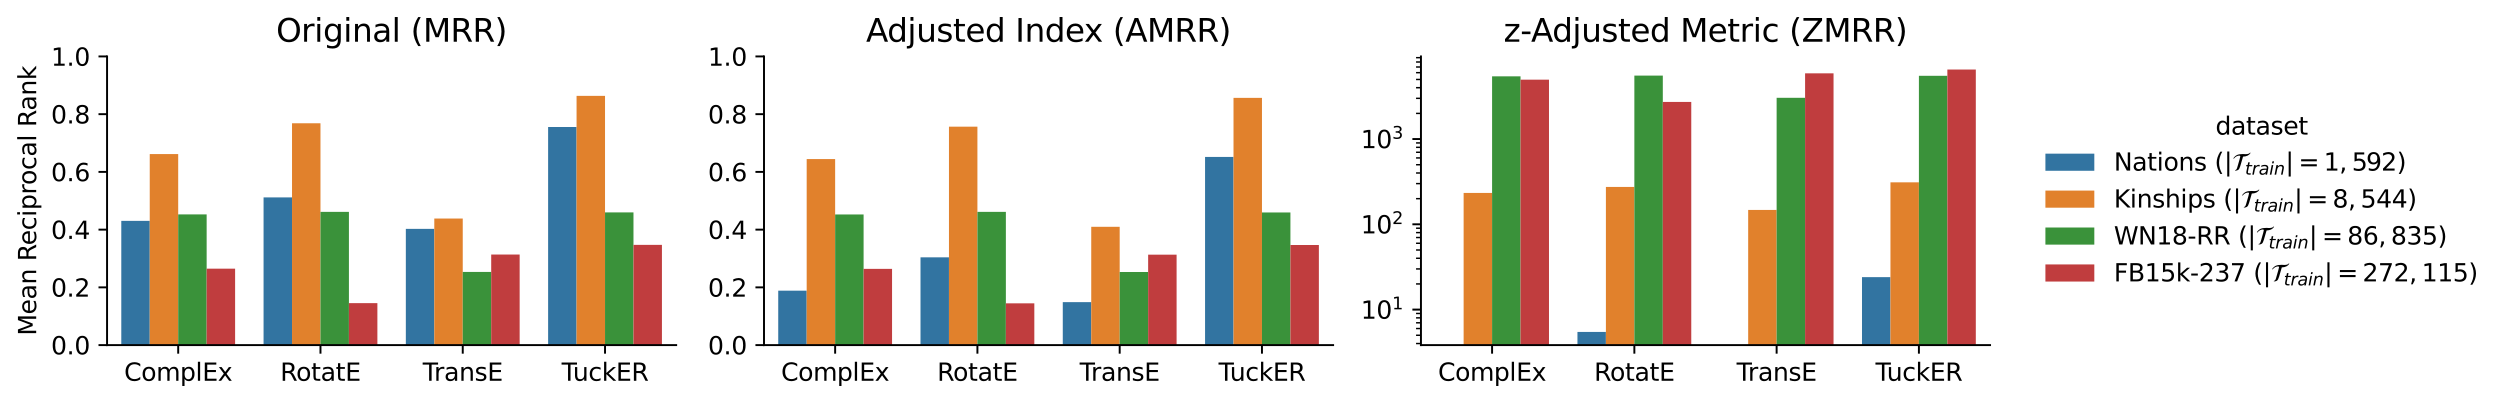 <?xml version="1.0" encoding="utf-8" standalone="no"?>
<!DOCTYPE svg PUBLIC "-//W3C//DTD SVG 1.1//EN"
  "http://www.w3.org/Graphics/SVG/1.1/DTD/svg11.dtd">
<svg xmlns:xlink="http://www.w3.org/1999/xlink" width="1022.351pt" height="164.996pt" viewBox="0 0 1022.351 164.996" xmlns="http://www.w3.org/2000/svg" version="1.1">
 <defs>
  <style type="text/css">*{stroke-linejoin: round; stroke-linecap: butt}</style>
 </defs>
 <g id="figure_1">
  <g id="patch_1">
   <path d="M 0 164.996 
L 1022.351 164.996 
L 1022.351 0 
L 0 0 
z
" style="fill: #ffffff"/>
  </g>
  <g id="axes_1">
   <g id="patch_2">
    <path d="M 43.781 141.118 
L 276.509 141.118 
L 276.509 23.078 
L 43.781 23.078 
z
" style="fill: #ffffff"/>
   </g>
   <g id="patch_3">
    <path d="M 49.599 141.118 
L 61.236 141.118 
L 61.236 90.311 
L 49.599 90.311 
z
" clip-path="url(#p5a7f9de23d)" style="fill: #3274a1"/>
   </g>
   <g id="patch_4">
    <path d="M 107.781 141.118 
L 119.418 141.118 
L 119.418 80.728 
L 107.781 80.728 
z
" clip-path="url(#p5a7f9de23d)" style="fill: #3274a1"/>
   </g>
   <g id="patch_5">
    <path d="M 165.963 141.118 
L 177.6 141.118 
L 177.6 93.586 
L 165.963 93.586 
z
" clip-path="url(#p5a7f9de23d)" style="fill: #3274a1"/>
   </g>
   <g id="patch_6">
    <path d="M 224.145 141.118 
L 235.781 141.118 
L 235.781 51.931 
L 224.145 51.931 
z
" clip-path="url(#p5a7f9de23d)" style="fill: #3274a1"/>
   </g>
   <g id="patch_7">
    <path d="M 61.236 141.118 
L 72.872 141.118 
L 72.872 62.995 
L 61.236 62.995 
z
" clip-path="url(#p5a7f9de23d)" style="fill: #e1812c"/>
   </g>
   <g id="patch_8">
    <path d="M 119.418 141.118 
L 131.054 141.118 
L 131.054 50.397 
L 119.418 50.397 
z
" clip-path="url(#p5a7f9de23d)" style="fill: #e1812c"/>
   </g>
   <g id="patch_9">
    <path d="M 177.6 141.118 
L 189.236 141.118 
L 189.236 89.36 
L 177.6 89.36 
z
" clip-path="url(#p5a7f9de23d)" style="fill: #e1812c"/>
   </g>
   <g id="patch_10">
    <path d="M 235.781 141.118 
L 247.418 141.118 
L 247.418 39.193 
L 235.781 39.193 
z
" clip-path="url(#p5a7f9de23d)" style="fill: #e1812c"/>
   </g>
   <g id="patch_11">
    <path d="M 72.872 141.118 
L 84.509 141.118 
L 84.509 87.678 
L 72.872 87.678 
z
" clip-path="url(#p5a7f9de23d)" style="fill: #3a923a"/>
   </g>
   <g id="patch_12">
    <path d="M 131.054 141.118 
L 142.69 141.118 
L 142.69 86.637 
L 131.054 86.637 
z
" clip-path="url(#p5a7f9de23d)" style="fill: #3a923a"/>
   </g>
   <g id="patch_13">
    <path d="M 189.236 141.118 
L 200.872 141.118 
L 200.872 111.197 
L 189.236 111.197 
z
" clip-path="url(#p5a7f9de23d)" style="fill: #3a923a"/>
   </g>
   <g id="patch_14">
    <path d="M 247.418 141.118 
L 259.054 141.118 
L 259.054 86.86 
L 247.418 86.86 
z
" clip-path="url(#p5a7f9de23d)" style="fill: #3a923a"/>
   </g>
   <g id="patch_15">
    <path d="M 84.509 141.118 
L 96.145 141.118 
L 96.145 109.881 
L 84.509 109.881 
z
" clip-path="url(#p5a7f9de23d)" style="fill: #c03d3e"/>
   </g>
   <g id="patch_16">
    <path d="M 142.69 141.118 
L 154.327 141.118 
L 154.327 123.976 
L 142.69 123.976 
z
" clip-path="url(#p5a7f9de23d)" style="fill: #c03d3e"/>
   </g>
   <g id="patch_17">
    <path d="M 200.872 141.118 
L 212.509 141.118 
L 212.509 104.088 
L 200.872 104.088 
z
" clip-path="url(#p5a7f9de23d)" style="fill: #c03d3e"/>
   </g>
   <g id="patch_18">
    <path d="M 259.054 141.118 
L 270.691 141.118 
L 270.691 100.133 
L 259.054 100.133 
z
" clip-path="url(#p5a7f9de23d)" style="fill: #c03d3e"/>
   </g>
   <g id="matplotlib.axis_1">
    <g id="xtick_1">
     <g id="line2d_1">
      <defs>
       <path id="mb3db079f9b" d="M 0 0 
L 0 3.5 
" style="stroke: #000000; stroke-width: 0.8"/>
      </defs>
      <g>
       <use xlink:href="#mb3db079f9b" x="72.872" y="141.118" style="stroke: #000000; stroke-width: 0.8"/>
      </g>
     </g>
     <g id="text_1">
      <!-- ComplEx -->
      <g transform="translate(50.769 155.716)scale(0.1 -0.1)">
       <defs>
        <path id="DejaVuSans-43" d="M 4122 4306 
L 4122 3641 
Q 3803 3938 3442 4084 
Q 3081 4231 2675 4231 
Q 1875 4231 1450 3742 
Q 1025 3253 1025 2328 
Q 1025 1406 1450 917 
Q 1875 428 2675 428 
Q 3081 428 3442 575 
Q 3803 722 4122 1019 
L 4122 359 
Q 3791 134 3420 21 
Q 3050 -91 2638 -91 
Q 1578 -91 968 557 
Q 359 1206 359 2328 
Q 359 3453 968 4101 
Q 1578 4750 2638 4750 
Q 3056 4750 3426 4639 
Q 3797 4528 4122 4306 
z
" transform="scale(0.016)"/>
        <path id="DejaVuSans-6f" d="M 1959 3097 
Q 1497 3097 1228 2736 
Q 959 2375 959 1747 
Q 959 1119 1226 758 
Q 1494 397 1959 397 
Q 2419 397 2687 759 
Q 2956 1122 2956 1747 
Q 2956 2369 2687 2733 
Q 2419 3097 1959 3097 
z
M 1959 3584 
Q 2709 3584 3137 3096 
Q 3566 2609 3566 1747 
Q 3566 888 3137 398 
Q 2709 -91 1959 -91 
Q 1206 -91 779 398 
Q 353 888 353 1747 
Q 353 2609 779 3096 
Q 1206 3584 1959 3584 
z
" transform="scale(0.016)"/>
        <path id="DejaVuSans-6d" d="M 3328 2828 
Q 3544 3216 3844 3400 
Q 4144 3584 4550 3584 
Q 5097 3584 5394 3201 
Q 5691 2819 5691 2113 
L 5691 0 
L 5113 0 
L 5113 2094 
Q 5113 2597 4934 2840 
Q 4756 3084 4391 3084 
Q 3944 3084 3684 2787 
Q 3425 2491 3425 1978 
L 3425 0 
L 2847 0 
L 2847 2094 
Q 2847 2600 2669 2842 
Q 2491 3084 2119 3084 
Q 1678 3084 1418 2786 
Q 1159 2488 1159 1978 
L 1159 0 
L 581 0 
L 581 3500 
L 1159 3500 
L 1159 2956 
Q 1356 3278 1631 3431 
Q 1906 3584 2284 3584 
Q 2666 3584 2933 3390 
Q 3200 3197 3328 2828 
z
" transform="scale(0.016)"/>
        <path id="DejaVuSans-70" d="M 1159 525 
L 1159 -1331 
L 581 -1331 
L 581 3500 
L 1159 3500 
L 1159 2969 
Q 1341 3281 1617 3432 
Q 1894 3584 2278 3584 
Q 2916 3584 3314 3078 
Q 3713 2572 3713 1747 
Q 3713 922 3314 415 
Q 2916 -91 2278 -91 
Q 1894 -91 1617 61 
Q 1341 213 1159 525 
z
M 3116 1747 
Q 3116 2381 2855 2742 
Q 2594 3103 2138 3103 
Q 1681 3103 1420 2742 
Q 1159 2381 1159 1747 
Q 1159 1113 1420 752 
Q 1681 391 2138 391 
Q 2594 391 2855 752 
Q 3116 1113 3116 1747 
z
" transform="scale(0.016)"/>
        <path id="DejaVuSans-6c" d="M 603 4863 
L 1178 4863 
L 1178 0 
L 603 0 
L 603 4863 
z
" transform="scale(0.016)"/>
        <path id="DejaVuSans-45" d="M 628 4666 
L 3578 4666 
L 3578 4134 
L 1259 4134 
L 1259 2753 
L 3481 2753 
L 3481 2222 
L 1259 2222 
L 1259 531 
L 3634 531 
L 3634 0 
L 628 0 
L 628 4666 
z
" transform="scale(0.016)"/>
        <path id="DejaVuSans-78" d="M 3513 3500 
L 2247 1797 
L 3578 0 
L 2900 0 
L 1881 1375 
L 863 0 
L 184 0 
L 1544 1831 
L 300 3500 
L 978 3500 
L 1906 2253 
L 2834 3500 
L 3513 3500 
z
" transform="scale(0.016)"/>
       </defs>
       <use xlink:href="#DejaVuSans-43"/>
       <use xlink:href="#DejaVuSans-6f" x="69.824"/>
       <use xlink:href="#DejaVuSans-6d" x="131.006"/>
       <use xlink:href="#DejaVuSans-70" x="228.418"/>
       <use xlink:href="#DejaVuSans-6c" x="291.895"/>
       <use xlink:href="#DejaVuSans-45" x="319.678"/>
       <use xlink:href="#DejaVuSans-78" x="382.861"/>
      </g>
     </g>
    </g>
    <g id="xtick_2">
     <g id="line2d_2">
      <g>
       <use xlink:href="#mb3db079f9b" x="131.054" y="141.118" style="stroke: #000000; stroke-width: 0.8"/>
      </g>
     </g>
     <g id="text_2">
      <!-- RotatE -->
      <g transform="translate(114.602 155.716)scale(0.1 -0.1)">
       <defs>
        <path id="DejaVuSans-52" d="M 2841 2188 
Q 3044 2119 3236 1894 
Q 3428 1669 3622 1275 
L 4263 0 
L 3584 0 
L 2988 1197 
Q 2756 1666 2539 1819 
Q 2322 1972 1947 1972 
L 1259 1972 
L 1259 0 
L 628 0 
L 628 4666 
L 2053 4666 
Q 2853 4666 3247 4331 
Q 3641 3997 3641 3322 
Q 3641 2881 3436 2590 
Q 3231 2300 2841 2188 
z
M 1259 4147 
L 1259 2491 
L 2053 2491 
Q 2509 2491 2742 2702 
Q 2975 2913 2975 3322 
Q 2975 3731 2742 3939 
Q 2509 4147 2053 4147 
L 1259 4147 
z
" transform="scale(0.016)"/>
        <path id="DejaVuSans-74" d="M 1172 4494 
L 1172 3500 
L 2356 3500 
L 2356 3053 
L 1172 3053 
L 1172 1153 
Q 1172 725 1289 603 
Q 1406 481 1766 481 
L 2356 481 
L 2356 0 
L 1766 0 
Q 1100 0 847 248 
Q 594 497 594 1153 
L 594 3053 
L 172 3053 
L 172 3500 
L 594 3500 
L 594 4494 
L 1172 4494 
z
" transform="scale(0.016)"/>
        <path id="DejaVuSans-61" d="M 2194 1759 
Q 1497 1759 1228 1600 
Q 959 1441 959 1056 
Q 959 750 1161 570 
Q 1363 391 1709 391 
Q 2188 391 2477 730 
Q 2766 1069 2766 1631 
L 2766 1759 
L 2194 1759 
z
M 3341 1997 
L 3341 0 
L 2766 0 
L 2766 531 
Q 2569 213 2275 61 
Q 1981 -91 1556 -91 
Q 1019 -91 701 211 
Q 384 513 384 1019 
Q 384 1609 779 1909 
Q 1175 2209 1959 2209 
L 2766 2209 
L 2766 2266 
Q 2766 2663 2505 2880 
Q 2244 3097 1772 3097 
Q 1472 3097 1187 3025 
Q 903 2953 641 2809 
L 641 3341 
Q 956 3463 1253 3523 
Q 1550 3584 1831 3584 
Q 2591 3584 2966 3190 
Q 3341 2797 3341 1997 
z
" transform="scale(0.016)"/>
       </defs>
       <use xlink:href="#DejaVuSans-52"/>
       <use xlink:href="#DejaVuSans-6f" x="64.982"/>
       <use xlink:href="#DejaVuSans-74" x="126.164"/>
       <use xlink:href="#DejaVuSans-61" x="165.373"/>
       <use xlink:href="#DejaVuSans-74" x="226.652"/>
       <use xlink:href="#DejaVuSans-45" x="265.861"/>
      </g>
     </g>
    </g>
    <g id="xtick_3">
     <g id="line2d_3">
      <g>
       <use xlink:href="#mb3db079f9b" x="189.236" y="141.118" style="stroke: #000000; stroke-width: 0.8"/>
      </g>
     </g>
     <g id="text_3">
      <!-- TransE -->
      <g transform="translate(172.867 155.716)scale(0.1 -0.1)">
       <defs>
        <path id="DejaVuSans-54" d="M -19 4666 
L 3928 4666 
L 3928 4134 
L 2272 4134 
L 2272 0 
L 1638 0 
L 1638 4134 
L -19 4134 
L -19 4666 
z
" transform="scale(0.016)"/>
        <path id="DejaVuSans-72" d="M 2631 2963 
Q 2534 3019 2420 3045 
Q 2306 3072 2169 3072 
Q 1681 3072 1420 2755 
Q 1159 2438 1159 1844 
L 1159 0 
L 581 0 
L 581 3500 
L 1159 3500 
L 1159 2956 
Q 1341 3275 1631 3429 
Q 1922 3584 2338 3584 
Q 2397 3584 2469 3576 
Q 2541 3569 2628 3553 
L 2631 2963 
z
" transform="scale(0.016)"/>
        <path id="DejaVuSans-6e" d="M 3513 2113 
L 3513 0 
L 2938 0 
L 2938 2094 
Q 2938 2591 2744 2837 
Q 2550 3084 2163 3084 
Q 1697 3084 1428 2787 
Q 1159 2491 1159 1978 
L 1159 0 
L 581 0 
L 581 3500 
L 1159 3500 
L 1159 2956 
Q 1366 3272 1645 3428 
Q 1925 3584 2291 3584 
Q 2894 3584 3203 3211 
Q 3513 2838 3513 2113 
z
" transform="scale(0.016)"/>
        <path id="DejaVuSans-73" d="M 2834 3397 
L 2834 2853 
Q 2591 2978 2328 3040 
Q 2066 3103 1784 3103 
Q 1356 3103 1142 2972 
Q 928 2841 928 2578 
Q 928 2378 1081 2264 
Q 1234 2150 1697 2047 
L 1894 2003 
Q 2506 1872 2764 1633 
Q 3022 1394 3022 966 
Q 3022 478 2636 193 
Q 2250 -91 1575 -91 
Q 1294 -91 989 -36 
Q 684 19 347 128 
L 347 722 
Q 666 556 975 473 
Q 1284 391 1588 391 
Q 1994 391 2212 530 
Q 2431 669 2431 922 
Q 2431 1156 2273 1281 
Q 2116 1406 1581 1522 
L 1381 1569 
Q 847 1681 609 1914 
Q 372 2147 372 2553 
Q 372 3047 722 3315 
Q 1072 3584 1716 3584 
Q 2034 3584 2315 3537 
Q 2597 3491 2834 3397 
z
" transform="scale(0.016)"/>
       </defs>
       <use xlink:href="#DejaVuSans-54"/>
       <use xlink:href="#DejaVuSans-72" x="46.334"/>
       <use xlink:href="#DejaVuSans-61" x="87.447"/>
       <use xlink:href="#DejaVuSans-6e" x="148.727"/>
       <use xlink:href="#DejaVuSans-73" x="212.105"/>
       <use xlink:href="#DejaVuSans-45" x="264.205"/>
      </g>
     </g>
    </g>
    <g id="xtick_4">
     <g id="line2d_4">
      <g>
       <use xlink:href="#mb3db079f9b" x="247.418" y="141.118" style="stroke: #000000; stroke-width: 0.8"/>
      </g>
     </g>
     <g id="text_4">
      <!-- TuckER -->
      <g transform="translate(229.673 155.716)scale(0.1 -0.1)">
       <defs>
        <path id="DejaVuSans-75" d="M 544 1381 
L 544 3500 
L 1119 3500 
L 1119 1403 
Q 1119 906 1312 657 
Q 1506 409 1894 409 
Q 2359 409 2629 706 
Q 2900 1003 2900 1516 
L 2900 3500 
L 3475 3500 
L 3475 0 
L 2900 0 
L 2900 538 
Q 2691 219 2414 64 
Q 2138 -91 1772 -91 
Q 1169 -91 856 284 
Q 544 659 544 1381 
z
M 1991 3584 
L 1991 3584 
z
" transform="scale(0.016)"/>
        <path id="DejaVuSans-63" d="M 3122 3366 
L 3122 2828 
Q 2878 2963 2633 3030 
Q 2388 3097 2138 3097 
Q 1578 3097 1268 2742 
Q 959 2388 959 1747 
Q 959 1106 1268 751 
Q 1578 397 2138 397 
Q 2388 397 2633 464 
Q 2878 531 3122 666 
L 3122 134 
Q 2881 22 2623 -34 
Q 2366 -91 2075 -91 
Q 1284 -91 818 406 
Q 353 903 353 1747 
Q 353 2603 823 3093 
Q 1294 3584 2113 3584 
Q 2378 3584 2631 3529 
Q 2884 3475 3122 3366 
z
" transform="scale(0.016)"/>
        <path id="DejaVuSans-6b" d="M 581 4863 
L 1159 4863 
L 1159 1991 
L 2875 3500 
L 3609 3500 
L 1753 1863 
L 3688 0 
L 2938 0 
L 1159 1709 
L 1159 0 
L 581 0 
L 581 4863 
z
" transform="scale(0.016)"/>
       </defs>
       <use xlink:href="#DejaVuSans-54"/>
       <use xlink:href="#DejaVuSans-75" x="45.959"/>
       <use xlink:href="#DejaVuSans-63" x="109.338"/>
       <use xlink:href="#DejaVuSans-6b" x="164.318"/>
       <use xlink:href="#DejaVuSans-45" x="222.229"/>
       <use xlink:href="#DejaVuSans-52" x="285.412"/>
      </g>
     </g>
    </g>
   </g>
   <g id="matplotlib.axis_2">
    <g id="ytick_1">
     <g id="line2d_5">
      <defs>
       <path id="m9437b62d39" d="M 0 0 
L -3.5 0 
" style="stroke: #000000; stroke-width: 0.8"/>
      </defs>
      <g>
       <use xlink:href="#m9437b62d39" x="43.781" y="141.118" style="stroke: #000000; stroke-width: 0.8"/>
      </g>
     </g>
     <g id="text_5">
      <!-- 0.0 -->
      <g transform="translate(20.878 144.917)scale(0.1 -0.1)">
       <defs>
        <path id="DejaVuSans-30" d="M 2034 4250 
Q 1547 4250 1301 3770 
Q 1056 3291 1056 2328 
Q 1056 1369 1301 889 
Q 1547 409 2034 409 
Q 2525 409 2770 889 
Q 3016 1369 3016 2328 
Q 3016 3291 2770 3770 
Q 2525 4250 2034 4250 
z
M 2034 4750 
Q 2819 4750 3233 4129 
Q 3647 3509 3647 2328 
Q 3647 1150 3233 529 
Q 2819 -91 2034 -91 
Q 1250 -91 836 529 
Q 422 1150 422 2328 
Q 422 3509 836 4129 
Q 1250 4750 2034 4750 
z
" transform="scale(0.016)"/>
        <path id="DejaVuSans-2e" d="M 684 794 
L 1344 794 
L 1344 0 
L 684 0 
L 684 794 
z
" transform="scale(0.016)"/>
       </defs>
       <use xlink:href="#DejaVuSans-30"/>
       <use xlink:href="#DejaVuSans-2e" x="63.623"/>
       <use xlink:href="#DejaVuSans-30" x="95.41"/>
      </g>
     </g>
    </g>
    <g id="ytick_2">
     <g id="line2d_6">
      <g>
       <use xlink:href="#m9437b62d39" x="43.781" y="117.51" style="stroke: #000000; stroke-width: 0.8"/>
      </g>
     </g>
     <g id="text_6">
      <!-- 0.2 -->
      <g transform="translate(20.878 121.309)scale(0.1 -0.1)">
       <defs>
        <path id="DejaVuSans-32" d="M 1228 531 
L 3431 531 
L 3431 0 
L 469 0 
L 469 531 
Q 828 903 1448 1529 
Q 2069 2156 2228 2338 
Q 2531 2678 2651 2914 
Q 2772 3150 2772 3378 
Q 2772 3750 2511 3984 
Q 2250 4219 1831 4219 
Q 1534 4219 1204 4116 
Q 875 4013 500 3803 
L 500 4441 
Q 881 4594 1212 4672 
Q 1544 4750 1819 4750 
Q 2544 4750 2975 4387 
Q 3406 4025 3406 3419 
Q 3406 3131 3298 2873 
Q 3191 2616 2906 2266 
Q 2828 2175 2409 1742 
Q 1991 1309 1228 531 
z
" transform="scale(0.016)"/>
       </defs>
       <use xlink:href="#DejaVuSans-30"/>
       <use xlink:href="#DejaVuSans-2e" x="63.623"/>
       <use xlink:href="#DejaVuSans-32" x="95.41"/>
      </g>
     </g>
    </g>
    <g id="ytick_3">
     <g id="line2d_7">
      <g>
       <use xlink:href="#m9437b62d39" x="43.781" y="93.902" style="stroke: #000000; stroke-width: 0.8"/>
      </g>
     </g>
     <g id="text_7">
      <!-- 0.4 -->
      <g transform="translate(20.878 97.701)scale(0.1 -0.1)">
       <defs>
        <path id="DejaVuSans-34" d="M 2419 4116 
L 825 1625 
L 2419 1625 
L 2419 4116 
z
M 2253 4666 
L 3047 4666 
L 3047 1625 
L 3713 1625 
L 3713 1100 
L 3047 1100 
L 3047 0 
L 2419 0 
L 2419 1100 
L 313 1100 
L 313 1709 
L 2253 4666 
z
" transform="scale(0.016)"/>
       </defs>
       <use xlink:href="#DejaVuSans-30"/>
       <use xlink:href="#DejaVuSans-2e" x="63.623"/>
       <use xlink:href="#DejaVuSans-34" x="95.41"/>
      </g>
     </g>
    </g>
    <g id="ytick_4">
     <g id="line2d_8">
      <g>
       <use xlink:href="#m9437b62d39" x="43.781" y="70.294" style="stroke: #000000; stroke-width: 0.8"/>
      </g>
     </g>
     <g id="text_8">
      <!-- 0.6 -->
      <g transform="translate(20.878 74.093)scale(0.1 -0.1)">
       <defs>
        <path id="DejaVuSans-36" d="M 2113 2584 
Q 1688 2584 1439 2293 
Q 1191 2003 1191 1497 
Q 1191 994 1439 701 
Q 1688 409 2113 409 
Q 2538 409 2786 701 
Q 3034 994 3034 1497 
Q 3034 2003 2786 2293 
Q 2538 2584 2113 2584 
z
M 3366 4563 
L 3366 3988 
Q 3128 4100 2886 4159 
Q 2644 4219 2406 4219 
Q 1781 4219 1451 3797 
Q 1122 3375 1075 2522 
Q 1259 2794 1537 2939 
Q 1816 3084 2150 3084 
Q 2853 3084 3261 2657 
Q 3669 2231 3669 1497 
Q 3669 778 3244 343 
Q 2819 -91 2113 -91 
Q 1303 -91 875 529 
Q 447 1150 447 2328 
Q 447 3434 972 4092 
Q 1497 4750 2381 4750 
Q 2619 4750 2861 4703 
Q 3103 4656 3366 4563 
z
" transform="scale(0.016)"/>
       </defs>
       <use xlink:href="#DejaVuSans-30"/>
       <use xlink:href="#DejaVuSans-2e" x="63.623"/>
       <use xlink:href="#DejaVuSans-36" x="95.41"/>
      </g>
     </g>
    </g>
    <g id="ytick_5">
     <g id="line2d_9">
      <g>
       <use xlink:href="#m9437b62d39" x="43.781" y="46.686" style="stroke: #000000; stroke-width: 0.8"/>
      </g>
     </g>
     <g id="text_9">
      <!-- 0.8 -->
      <g transform="translate(20.878 50.485)scale(0.1 -0.1)">
       <defs>
        <path id="DejaVuSans-38" d="M 2034 2216 
Q 1584 2216 1326 1975 
Q 1069 1734 1069 1313 
Q 1069 891 1326 650 
Q 1584 409 2034 409 
Q 2484 409 2743 651 
Q 3003 894 3003 1313 
Q 3003 1734 2745 1975 
Q 2488 2216 2034 2216 
z
M 1403 2484 
Q 997 2584 770 2862 
Q 544 3141 544 3541 
Q 544 4100 942 4425 
Q 1341 4750 2034 4750 
Q 2731 4750 3128 4425 
Q 3525 4100 3525 3541 
Q 3525 3141 3298 2862 
Q 3072 2584 2669 2484 
Q 3125 2378 3379 2068 
Q 3634 1759 3634 1313 
Q 3634 634 3220 271 
Q 2806 -91 2034 -91 
Q 1263 -91 848 271 
Q 434 634 434 1313 
Q 434 1759 690 2068 
Q 947 2378 1403 2484 
z
M 1172 3481 
Q 1172 3119 1398 2916 
Q 1625 2713 2034 2713 
Q 2441 2713 2670 2916 
Q 2900 3119 2900 3481 
Q 2900 3844 2670 4047 
Q 2441 4250 2034 4250 
Q 1625 4250 1398 4047 
Q 1172 3844 1172 3481 
z
" transform="scale(0.016)"/>
       </defs>
       <use xlink:href="#DejaVuSans-30"/>
       <use xlink:href="#DejaVuSans-2e" x="63.623"/>
       <use xlink:href="#DejaVuSans-38" x="95.41"/>
      </g>
     </g>
    </g>
    <g id="ytick_6">
     <g id="line2d_10">
      <g>
       <use xlink:href="#m9437b62d39" x="43.781" y="23.078" style="stroke: #000000; stroke-width: 0.8"/>
      </g>
     </g>
     <g id="text_10">
      <!-- 1.0 -->
      <g transform="translate(20.878 26.877)scale(0.1 -0.1)">
       <defs>
        <path id="DejaVuSans-31" d="M 794 531 
L 1825 531 
L 1825 4091 
L 703 3866 
L 703 4441 
L 1819 4666 
L 2450 4666 
L 2450 531 
L 3481 531 
L 3481 0 
L 794 0 
L 794 531 
z
" transform="scale(0.016)"/>
       </defs>
       <use xlink:href="#DejaVuSans-31"/>
       <use xlink:href="#DejaVuSans-2e" x="63.623"/>
       <use xlink:href="#DejaVuSans-30" x="95.41"/>
      </g>
     </g>
    </g>
    <g id="text_11">
     <!-- Mean Reciprocal Rank -->
     <g transform="translate(14.798 137.232)rotate(-90)scale(0.1 -0.1)">
      <defs>
       <path id="DejaVuSans-4d" d="M 628 4666 
L 1569 4666 
L 2759 1491 
L 3956 4666 
L 4897 4666 
L 4897 0 
L 4281 0 
L 4281 4097 
L 3078 897 
L 2444 897 
L 1241 4097 
L 1241 0 
L 628 0 
L 628 4666 
z
" transform="scale(0.016)"/>
       <path id="DejaVuSans-65" d="M 3597 1894 
L 3597 1613 
L 953 1613 
Q 991 1019 1311 708 
Q 1631 397 2203 397 
Q 2534 397 2845 478 
Q 3156 559 3463 722 
L 3463 178 
Q 3153 47 2828 -22 
Q 2503 -91 2169 -91 
Q 1331 -91 842 396 
Q 353 884 353 1716 
Q 353 2575 817 3079 
Q 1281 3584 2069 3584 
Q 2775 3584 3186 3129 
Q 3597 2675 3597 1894 
z
M 3022 2063 
Q 3016 2534 2758 2815 
Q 2500 3097 2075 3097 
Q 1594 3097 1305 2825 
Q 1016 2553 972 2059 
L 3022 2063 
z
" transform="scale(0.016)"/>
       <path id="DejaVuSans-20" transform="scale(0.016)"/>
       <path id="DejaVuSans-69" d="M 603 3500 
L 1178 3500 
L 1178 0 
L 603 0 
L 603 3500 
z
M 603 4863 
L 1178 4863 
L 1178 4134 
L 603 4134 
L 603 4863 
z
" transform="scale(0.016)"/>
      </defs>
      <use xlink:href="#DejaVuSans-4d"/>
      <use xlink:href="#DejaVuSans-65" x="86.279"/>
      <use xlink:href="#DejaVuSans-61" x="147.803"/>
      <use xlink:href="#DejaVuSans-6e" x="209.082"/>
      <use xlink:href="#DejaVuSans-20" x="272.461"/>
      <use xlink:href="#DejaVuSans-52" x="304.248"/>
      <use xlink:href="#DejaVuSans-65" x="369.23"/>
      <use xlink:href="#DejaVuSans-63" x="430.754"/>
      <use xlink:href="#DejaVuSans-69" x="485.734"/>
      <use xlink:href="#DejaVuSans-70" x="513.518"/>
      <use xlink:href="#DejaVuSans-72" x="576.994"/>
      <use xlink:href="#DejaVuSans-6f" x="615.857"/>
      <use xlink:href="#DejaVuSans-63" x="677.039"/>
      <use xlink:href="#DejaVuSans-61" x="732.02"/>
      <use xlink:href="#DejaVuSans-6c" x="793.299"/>
      <use xlink:href="#DejaVuSans-20" x="821.082"/>
      <use xlink:href="#DejaVuSans-52" x="852.869"/>
      <use xlink:href="#DejaVuSans-61" x="920.102"/>
      <use xlink:href="#DejaVuSans-6e" x="981.381"/>
      <use xlink:href="#DejaVuSans-6b" x="1044.76"/>
     </g>
    </g>
   </g>
   <g id="line2d_11">
    <path clip-path="url(#p5a7f9de23d)" style="fill: none; stroke: #424242; stroke-width: 2.7; stroke-linecap: square"/>
   </g>
   <g id="line2d_12">
    <path clip-path="url(#p5a7f9de23d)" style="fill: none; stroke: #424242; stroke-width: 2.7; stroke-linecap: square"/>
   </g>
   <g id="line2d_13">
    <path clip-path="url(#p5a7f9de23d)" style="fill: none; stroke: #424242; stroke-width: 2.7; stroke-linecap: square"/>
   </g>
   <g id="line2d_14">
    <path clip-path="url(#p5a7f9de23d)" style="fill: none; stroke: #424242; stroke-width: 2.7; stroke-linecap: square"/>
   </g>
   <g id="line2d_15">
    <path clip-path="url(#p5a7f9de23d)" style="fill: none; stroke: #424242; stroke-width: 2.7; stroke-linecap: square"/>
   </g>
   <g id="line2d_16">
    <path clip-path="url(#p5a7f9de23d)" style="fill: none; stroke: #424242; stroke-width: 2.7; stroke-linecap: square"/>
   </g>
   <g id="line2d_17">
    <path clip-path="url(#p5a7f9de23d)" style="fill: none; stroke: #424242; stroke-width: 2.7; stroke-linecap: square"/>
   </g>
   <g id="line2d_18">
    <path clip-path="url(#p5a7f9de23d)" style="fill: none; stroke: #424242; stroke-width: 2.7; stroke-linecap: square"/>
   </g>
   <g id="line2d_19">
    <path clip-path="url(#p5a7f9de23d)" style="fill: none; stroke: #424242; stroke-width: 2.7; stroke-linecap: square"/>
   </g>
   <g id="line2d_20">
    <path clip-path="url(#p5a7f9de23d)" style="fill: none; stroke: #424242; stroke-width: 2.7; stroke-linecap: square"/>
   </g>
   <g id="line2d_21">
    <path clip-path="url(#p5a7f9de23d)" style="fill: none; stroke: #424242; stroke-width: 2.7; stroke-linecap: square"/>
   </g>
   <g id="line2d_22">
    <path clip-path="url(#p5a7f9de23d)" style="fill: none; stroke: #424242; stroke-width: 2.7; stroke-linecap: square"/>
   </g>
   <g id="line2d_23">
    <path clip-path="url(#p5a7f9de23d)" style="fill: none; stroke: #424242; stroke-width: 2.7; stroke-linecap: square"/>
   </g>
   <g id="line2d_24">
    <path clip-path="url(#p5a7f9de23d)" style="fill: none; stroke: #424242; stroke-width: 2.7; stroke-linecap: square"/>
   </g>
   <g id="line2d_25">
    <path clip-path="url(#p5a7f9de23d)" style="fill: none; stroke: #424242; stroke-width: 2.7; stroke-linecap: square"/>
   </g>
   <g id="line2d_26">
    <path clip-path="url(#p5a7f9de23d)" style="fill: none; stroke: #424242; stroke-width: 2.7; stroke-linecap: square"/>
   </g>
   <g id="patch_19">
    <path d="M 43.781 141.118 
L 43.781 23.078 
" style="fill: none; stroke: #000000; stroke-width: 0.8; stroke-linejoin: miter; stroke-linecap: square"/>
   </g>
   <g id="patch_20">
    <path d="M 43.781 141.118 
L 276.509 141.118 
" style="fill: none; stroke: #000000; stroke-width: 0.8; stroke-linejoin: miter; stroke-linecap: square"/>
   </g>
   <g id="text_12">
    <!-- Original (MRR) -->
    <g transform="translate(112.931 17.078)scale(0.13 -0.13)">
     <defs>
      <path id="DejaVuSans-4f" d="M 2522 4238 
Q 1834 4238 1429 3725 
Q 1025 3213 1025 2328 
Q 1025 1447 1429 934 
Q 1834 422 2522 422 
Q 3209 422 3611 934 
Q 4013 1447 4013 2328 
Q 4013 3213 3611 3725 
Q 3209 4238 2522 4238 
z
M 2522 4750 
Q 3503 4750 4090 4092 
Q 4678 3434 4678 2328 
Q 4678 1225 4090 567 
Q 3503 -91 2522 -91 
Q 1538 -91 948 565 
Q 359 1222 359 2328 
Q 359 3434 948 4092 
Q 1538 4750 2522 4750 
z
" transform="scale(0.016)"/>
      <path id="DejaVuSans-67" d="M 2906 1791 
Q 2906 2416 2648 2759 
Q 2391 3103 1925 3103 
Q 1463 3103 1205 2759 
Q 947 2416 947 1791 
Q 947 1169 1205 825 
Q 1463 481 1925 481 
Q 2391 481 2648 825 
Q 2906 1169 2906 1791 
z
M 3481 434 
Q 3481 -459 3084 -895 
Q 2688 -1331 1869 -1331 
Q 1566 -1331 1297 -1286 
Q 1028 -1241 775 -1147 
L 775 -588 
Q 1028 -725 1275 -790 
Q 1522 -856 1778 -856 
Q 2344 -856 2625 -561 
Q 2906 -266 2906 331 
L 2906 616 
Q 2728 306 2450 153 
Q 2172 0 1784 0 
Q 1141 0 747 490 
Q 353 981 353 1791 
Q 353 2603 747 3093 
Q 1141 3584 1784 3584 
Q 2172 3584 2450 3431 
Q 2728 3278 2906 2969 
L 2906 3500 
L 3481 3500 
L 3481 434 
z
" transform="scale(0.016)"/>
      <path id="DejaVuSans-28" d="M 1984 4856 
Q 1566 4138 1362 3434 
Q 1159 2731 1159 2009 
Q 1159 1288 1364 580 
Q 1569 -128 1984 -844 
L 1484 -844 
Q 1016 -109 783 600 
Q 550 1309 550 2009 
Q 550 2706 781 3412 
Q 1013 4119 1484 4856 
L 1984 4856 
z
" transform="scale(0.016)"/>
      <path id="DejaVuSans-29" d="M 513 4856 
L 1013 4856 
Q 1481 4119 1714 3412 
Q 1947 2706 1947 2009 
Q 1947 1309 1714 600 
Q 1481 -109 1013 -844 
L 513 -844 
Q 928 -128 1133 580 
Q 1338 1288 1338 2009 
Q 1338 2731 1133 3434 
Q 928 4138 513 4856 
z
" transform="scale(0.016)"/>
     </defs>
     <use xlink:href="#DejaVuSans-4f"/>
     <use xlink:href="#DejaVuSans-72" x="78.711"/>
     <use xlink:href="#DejaVuSans-69" x="119.824"/>
     <use xlink:href="#DejaVuSans-67" x="147.607"/>
     <use xlink:href="#DejaVuSans-69" x="211.084"/>
     <use xlink:href="#DejaVuSans-6e" x="238.867"/>
     <use xlink:href="#DejaVuSans-61" x="302.246"/>
     <use xlink:href="#DejaVuSans-6c" x="363.525"/>
     <use xlink:href="#DejaVuSans-20" x="391.309"/>
     <use xlink:href="#DejaVuSans-28" x="423.096"/>
     <use xlink:href="#DejaVuSans-4d" x="462.109"/>
     <use xlink:href="#DejaVuSans-52" x="548.389"/>
     <use xlink:href="#DejaVuSans-52" x="617.871"/>
     <use xlink:href="#DejaVuSans-29" x="687.354"/>
    </g>
   </g>
  </g>
  <g id="axes_2">
   <g id="patch_21">
    <path d="M 312.431 141.118 
L 545.159 141.118 
L 545.159 23.078 
L 312.431 23.078 
z
" style="fill: #ffffff"/>
   </g>
   <g id="patch_22">
    <path d="M 318.25 141.118 
L 329.886 141.118 
L 329.886 118.875 
L 318.25 118.875 
z
" clip-path="url(#p1e462afb19)" style="fill: #3274a1"/>
   </g>
   <g id="patch_23">
    <path d="M 376.432 141.118 
L 388.068 141.118 
L 388.068 105.22 
L 376.432 105.22 
z
" clip-path="url(#p1e462afb19)" style="fill: #3274a1"/>
   </g>
   <g id="patch_24">
    <path d="M 434.613 141.118 
L 446.25 141.118 
L 446.25 123.541 
L 434.613 123.541 
z
" clip-path="url(#p1e462afb19)" style="fill: #3274a1"/>
   </g>
   <g id="patch_25">
    <path d="M 492.795 141.118 
L 504.432 141.118 
L 504.432 64.189 
L 492.795 64.189 
z
" clip-path="url(#p1e462afb19)" style="fill: #3274a1"/>
   </g>
   <g id="patch_26">
    <path d="M 329.886 141.118 
L 341.522 141.118 
L 341.522 65.037 
L 329.886 65.037 
z
" clip-path="url(#p1e462afb19)" style="fill: #e1812c"/>
   </g>
   <g id="patch_27">
    <path d="M 388.068 141.118 
L 399.704 141.118 
L 399.704 51.795 
L 388.068 51.795 
z
" clip-path="url(#p1e462afb19)" style="fill: #e1812c"/>
   </g>
   <g id="patch_28">
    <path d="M 446.25 141.118 
L 457.886 141.118 
L 457.886 92.751 
L 446.25 92.751 
z
" clip-path="url(#p1e462afb19)" style="fill: #e1812c"/>
   </g>
   <g id="patch_29">
    <path d="M 504.432 141.118 
L 516.068 141.118 
L 516.068 40.017 
L 504.432 40.017 
z
" clip-path="url(#p1e462afb19)" style="fill: #e1812c"/>
   </g>
   <g id="patch_30">
    <path d="M 341.522 141.118 
L 353.159 141.118 
L 353.159 87.694 
L 341.522 87.694 
z
" clip-path="url(#p1e462afb19)" style="fill: #3a923a"/>
   </g>
   <g id="patch_31">
    <path d="M 399.704 141.118 
L 411.341 141.118 
L 411.341 86.653 
L 399.704 86.653 
z
" clip-path="url(#p1e462afb19)" style="fill: #3a923a"/>
   </g>
   <g id="patch_32">
    <path d="M 457.886 141.118 
L 469.523 141.118 
L 469.523 111.22 
L 457.886 111.22 
z
" clip-path="url(#p1e462afb19)" style="fill: #3a923a"/>
   </g>
   <g id="patch_33">
    <path d="M 516.068 141.118 
L 527.704 141.118 
L 527.704 86.877 
L 516.068 86.877 
z
" clip-path="url(#p1e462afb19)" style="fill: #3a923a"/>
   </g>
   <g id="patch_34">
    <path d="M 353.159 141.118 
L 364.795 141.118 
L 364.795 109.939 
L 353.159 109.939 
z
" clip-path="url(#p1e462afb19)" style="fill: #c03d3e"/>
   </g>
   <g id="patch_35">
    <path d="M 411.341 141.118 
L 422.977 141.118 
L 422.977 124.044 
L 411.341 124.044 
z
" clip-path="url(#p1e462afb19)" style="fill: #c03d3e"/>
   </g>
   <g id="patch_36">
    <path d="M 469.523 141.118 
L 481.159 141.118 
L 481.159 104.142 
L 469.523 104.142 
z
" clip-path="url(#p1e462afb19)" style="fill: #c03d3e"/>
   </g>
   <g id="patch_37">
    <path d="M 527.704 141.118 
L 539.341 141.118 
L 539.341 100.185 
L 527.704 100.185 
z
" clip-path="url(#p1e462afb19)" style="fill: #c03d3e"/>
   </g>
   <g id="matplotlib.axis_3">
    <g id="xtick_5">
     <g id="line2d_27">
      <g>
       <use xlink:href="#mb3db079f9b" x="341.522" y="141.118" style="stroke: #000000; stroke-width: 0.8"/>
      </g>
     </g>
     <g id="text_13">
      <!-- ComplEx -->
      <g transform="translate(319.419 155.716)scale(0.1 -0.1)">
       <use xlink:href="#DejaVuSans-43"/>
       <use xlink:href="#DejaVuSans-6f" x="69.824"/>
       <use xlink:href="#DejaVuSans-6d" x="131.006"/>
       <use xlink:href="#DejaVuSans-70" x="228.418"/>
       <use xlink:href="#DejaVuSans-6c" x="291.895"/>
       <use xlink:href="#DejaVuSans-45" x="319.678"/>
       <use xlink:href="#DejaVuSans-78" x="382.861"/>
      </g>
     </g>
    </g>
    <g id="xtick_6">
     <g id="line2d_28">
      <g>
       <use xlink:href="#mb3db079f9b" x="399.704" y="141.118" style="stroke: #000000; stroke-width: 0.8"/>
      </g>
     </g>
     <g id="text_14">
      <!-- RotatE -->
      <g transform="translate(383.252 155.716)scale(0.1 -0.1)">
       <use xlink:href="#DejaVuSans-52"/>
       <use xlink:href="#DejaVuSans-6f" x="64.982"/>
       <use xlink:href="#DejaVuSans-74" x="126.164"/>
       <use xlink:href="#DejaVuSans-61" x="165.373"/>
       <use xlink:href="#DejaVuSans-74" x="226.652"/>
       <use xlink:href="#DejaVuSans-45" x="265.861"/>
      </g>
     </g>
    </g>
    <g id="xtick_7">
     <g id="line2d_29">
      <g>
       <use xlink:href="#mb3db079f9b" x="457.886" y="141.118" style="stroke: #000000; stroke-width: 0.8"/>
      </g>
     </g>
     <g id="text_15">
      <!-- TransE -->
      <g transform="translate(441.517 155.716)scale(0.1 -0.1)">
       <use xlink:href="#DejaVuSans-54"/>
       <use xlink:href="#DejaVuSans-72" x="46.334"/>
       <use xlink:href="#DejaVuSans-61" x="87.447"/>
       <use xlink:href="#DejaVuSans-6e" x="148.727"/>
       <use xlink:href="#DejaVuSans-73" x="212.105"/>
       <use xlink:href="#DejaVuSans-45" x="264.205"/>
      </g>
     </g>
    </g>
    <g id="xtick_8">
     <g id="line2d_30">
      <g>
       <use xlink:href="#mb3db079f9b" x="516.068" y="141.118" style="stroke: #000000; stroke-width: 0.8"/>
      </g>
     </g>
     <g id="text_16">
      <!-- TuckER -->
      <g transform="translate(498.324 155.716)scale(0.1 -0.1)">
       <use xlink:href="#DejaVuSans-54"/>
       <use xlink:href="#DejaVuSans-75" x="45.959"/>
       <use xlink:href="#DejaVuSans-63" x="109.338"/>
       <use xlink:href="#DejaVuSans-6b" x="164.318"/>
       <use xlink:href="#DejaVuSans-45" x="222.229"/>
       <use xlink:href="#DejaVuSans-52" x="285.412"/>
      </g>
     </g>
    </g>
   </g>
   <g id="matplotlib.axis_4">
    <g id="ytick_7">
     <g id="line2d_31">
      <g>
       <use xlink:href="#m9437b62d39" x="312.431" y="141.118" style="stroke: #000000; stroke-width: 0.8"/>
      </g>
     </g>
     <g id="text_17">
      <!-- 0.0 -->
      <g transform="translate(289.528 144.917)scale(0.1 -0.1)">
       <use xlink:href="#DejaVuSans-30"/>
       <use xlink:href="#DejaVuSans-2e" x="63.623"/>
       <use xlink:href="#DejaVuSans-30" x="95.41"/>
      </g>
     </g>
    </g>
    <g id="ytick_8">
     <g id="line2d_32">
      <g>
       <use xlink:href="#m9437b62d39" x="312.431" y="117.51" style="stroke: #000000; stroke-width: 0.8"/>
      </g>
     </g>
     <g id="text_18">
      <!-- 0.2 -->
      <g transform="translate(289.528 121.309)scale(0.1 -0.1)">
       <use xlink:href="#DejaVuSans-30"/>
       <use xlink:href="#DejaVuSans-2e" x="63.623"/>
       <use xlink:href="#DejaVuSans-32" x="95.41"/>
      </g>
     </g>
    </g>
    <g id="ytick_9">
     <g id="line2d_33">
      <g>
       <use xlink:href="#m9437b62d39" x="312.431" y="93.902" style="stroke: #000000; stroke-width: 0.8"/>
      </g>
     </g>
     <g id="text_19">
      <!-- 0.4 -->
      <g transform="translate(289.528 97.701)scale(0.1 -0.1)">
       <use xlink:href="#DejaVuSans-30"/>
       <use xlink:href="#DejaVuSans-2e" x="63.623"/>
       <use xlink:href="#DejaVuSans-34" x="95.41"/>
      </g>
     </g>
    </g>
    <g id="ytick_10">
     <g id="line2d_34">
      <g>
       <use xlink:href="#m9437b62d39" x="312.431" y="70.294" style="stroke: #000000; stroke-width: 0.8"/>
      </g>
     </g>
     <g id="text_20">
      <!-- 0.6 -->
      <g transform="translate(289.528 74.093)scale(0.1 -0.1)">
       <use xlink:href="#DejaVuSans-30"/>
       <use xlink:href="#DejaVuSans-2e" x="63.623"/>
       <use xlink:href="#DejaVuSans-36" x="95.41"/>
      </g>
     </g>
    </g>
    <g id="ytick_11">
     <g id="line2d_35">
      <g>
       <use xlink:href="#m9437b62d39" x="312.431" y="46.686" style="stroke: #000000; stroke-width: 0.8"/>
      </g>
     </g>
     <g id="text_21">
      <!-- 0.8 -->
      <g transform="translate(289.528 50.485)scale(0.1 -0.1)">
       <use xlink:href="#DejaVuSans-30"/>
       <use xlink:href="#DejaVuSans-2e" x="63.623"/>
       <use xlink:href="#DejaVuSans-38" x="95.41"/>
      </g>
     </g>
    </g>
    <g id="ytick_12">
     <g id="line2d_36">
      <g>
       <use xlink:href="#m9437b62d39" x="312.431" y="23.078" style="stroke: #000000; stroke-width: 0.8"/>
      </g>
     </g>
     <g id="text_22">
      <!-- 1.0 -->
      <g transform="translate(289.528 26.877)scale(0.1 -0.1)">
       <use xlink:href="#DejaVuSans-31"/>
       <use xlink:href="#DejaVuSans-2e" x="63.623"/>
       <use xlink:href="#DejaVuSans-30" x="95.41"/>
      </g>
     </g>
    </g>
   </g>
   <g id="line2d_37">
    <path clip-path="url(#p1e462afb19)" style="fill: none; stroke: #424242; stroke-width: 2.7; stroke-linecap: square"/>
   </g>
   <g id="line2d_38">
    <path clip-path="url(#p1e462afb19)" style="fill: none; stroke: #424242; stroke-width: 2.7; stroke-linecap: square"/>
   </g>
   <g id="line2d_39">
    <path clip-path="url(#p1e462afb19)" style="fill: none; stroke: #424242; stroke-width: 2.7; stroke-linecap: square"/>
   </g>
   <g id="line2d_40">
    <path clip-path="url(#p1e462afb19)" style="fill: none; stroke: #424242; stroke-width: 2.7; stroke-linecap: square"/>
   </g>
   <g id="line2d_41">
    <path clip-path="url(#p1e462afb19)" style="fill: none; stroke: #424242; stroke-width: 2.7; stroke-linecap: square"/>
   </g>
   <g id="line2d_42">
    <path clip-path="url(#p1e462afb19)" style="fill: none; stroke: #424242; stroke-width: 2.7; stroke-linecap: square"/>
   </g>
   <g id="line2d_43">
    <path clip-path="url(#p1e462afb19)" style="fill: none; stroke: #424242; stroke-width: 2.7; stroke-linecap: square"/>
   </g>
   <g id="line2d_44">
    <path clip-path="url(#p1e462afb19)" style="fill: none; stroke: #424242; stroke-width: 2.7; stroke-linecap: square"/>
   </g>
   <g id="line2d_45">
    <path clip-path="url(#p1e462afb19)" style="fill: none; stroke: #424242; stroke-width: 2.7; stroke-linecap: square"/>
   </g>
   <g id="line2d_46">
    <path clip-path="url(#p1e462afb19)" style="fill: none; stroke: #424242; stroke-width: 2.7; stroke-linecap: square"/>
   </g>
   <g id="line2d_47">
    <path clip-path="url(#p1e462afb19)" style="fill: none; stroke: #424242; stroke-width: 2.7; stroke-linecap: square"/>
   </g>
   <g id="line2d_48">
    <path clip-path="url(#p1e462afb19)" style="fill: none; stroke: #424242; stroke-width: 2.7; stroke-linecap: square"/>
   </g>
   <g id="line2d_49">
    <path clip-path="url(#p1e462afb19)" style="fill: none; stroke: #424242; stroke-width: 2.7; stroke-linecap: square"/>
   </g>
   <g id="line2d_50">
    <path clip-path="url(#p1e462afb19)" style="fill: none; stroke: #424242; stroke-width: 2.7; stroke-linecap: square"/>
   </g>
   <g id="line2d_51">
    <path clip-path="url(#p1e462afb19)" style="fill: none; stroke: #424242; stroke-width: 2.7; stroke-linecap: square"/>
   </g>
   <g id="line2d_52">
    <path clip-path="url(#p1e462afb19)" style="fill: none; stroke: #424242; stroke-width: 2.7; stroke-linecap: square"/>
   </g>
   <g id="patch_38">
    <path d="M 312.431 141.118 
L 312.431 23.078 
" style="fill: none; stroke: #000000; stroke-width: 0.8; stroke-linejoin: miter; stroke-linecap: square"/>
   </g>
   <g id="patch_39">
    <path d="M 312.431 141.118 
L 545.159 141.118 
" style="fill: none; stroke: #000000; stroke-width: 0.8; stroke-linejoin: miter; stroke-linecap: square"/>
   </g>
   <g id="text_23">
    <!-- Adjusted Index (AMRR) -->
    <g transform="translate(354.163 17.078)scale(0.13 -0.13)">
     <defs>
      <path id="DejaVuSans-41" d="M 2188 4044 
L 1331 1722 
L 3047 1722 
L 2188 4044 
z
M 1831 4666 
L 2547 4666 
L 4325 0 
L 3669 0 
L 3244 1197 
L 1141 1197 
L 716 0 
L 50 0 
L 1831 4666 
z
" transform="scale(0.016)"/>
      <path id="DejaVuSans-64" d="M 2906 2969 
L 2906 4863 
L 3481 4863 
L 3481 0 
L 2906 0 
L 2906 525 
Q 2725 213 2448 61 
Q 2172 -91 1784 -91 
Q 1150 -91 751 415 
Q 353 922 353 1747 
Q 353 2572 751 3078 
Q 1150 3584 1784 3584 
Q 2172 3584 2448 3432 
Q 2725 3281 2906 2969 
z
M 947 1747 
Q 947 1113 1208 752 
Q 1469 391 1925 391 
Q 2381 391 2643 752 
Q 2906 1113 2906 1747 
Q 2906 2381 2643 2742 
Q 2381 3103 1925 3103 
Q 1469 3103 1208 2742 
Q 947 2381 947 1747 
z
" transform="scale(0.016)"/>
      <path id="DejaVuSans-6a" d="M 603 3500 
L 1178 3500 
L 1178 -63 
Q 1178 -731 923 -1031 
Q 669 -1331 103 -1331 
L -116 -1331 
L -116 -844 
L 38 -844 
Q 366 -844 484 -692 
Q 603 -541 603 -63 
L 603 3500 
z
M 603 4863 
L 1178 4863 
L 1178 4134 
L 603 4134 
L 603 4863 
z
" transform="scale(0.016)"/>
      <path id="DejaVuSans-49" d="M 628 4666 
L 1259 4666 
L 1259 0 
L 628 0 
L 628 4666 
z
" transform="scale(0.016)"/>
     </defs>
     <use xlink:href="#DejaVuSans-41"/>
     <use xlink:href="#DejaVuSans-64" x="66.658"/>
     <use xlink:href="#DejaVuSans-6a" x="130.135"/>
     <use xlink:href="#DejaVuSans-75" x="157.918"/>
     <use xlink:href="#DejaVuSans-73" x="221.297"/>
     <use xlink:href="#DejaVuSans-74" x="273.396"/>
     <use xlink:href="#DejaVuSans-65" x="312.605"/>
     <use xlink:href="#DejaVuSans-64" x="374.129"/>
     <use xlink:href="#DejaVuSans-20" x="437.605"/>
     <use xlink:href="#DejaVuSans-49" x="469.393"/>
     <use xlink:href="#DejaVuSans-6e" x="498.885"/>
     <use xlink:href="#DejaVuSans-64" x="562.264"/>
     <use xlink:href="#DejaVuSans-65" x="625.74"/>
     <use xlink:href="#DejaVuSans-78" x="685.514"/>
     <use xlink:href="#DejaVuSans-20" x="744.693"/>
     <use xlink:href="#DejaVuSans-28" x="776.48"/>
     <use xlink:href="#DejaVuSans-41" x="815.494"/>
     <use xlink:href="#DejaVuSans-4d" x="883.902"/>
     <use xlink:href="#DejaVuSans-52" x="970.182"/>
     <use xlink:href="#DejaVuSans-52" x="1039.664"/>
     <use xlink:href="#DejaVuSans-29" x="1109.146"/>
    </g>
   </g>
  </g>
  <g id="axes_3">
   <g id="patch_40">
    <path d="M 581.082 141.118 
L 813.809 141.118 
L 813.809 23.078 
L 581.082 23.078 
z
" style="fill: #ffffff"/>
   </g>
   <g id="patch_41">
    <path d="M 586.9 35034.186 
L 598.536 35034.186 
L 598.536 35034.186 
L 586.9 35034.186 
z
" clip-path="url(#paecf4e7648)" style="fill: #3274a1"/>
   </g>
   <g id="patch_42">
    <path d="M 645.082 35034.186 
L 656.718 35034.186 
L 656.718 135.753 
L 645.082 135.753 
z
" clip-path="url(#paecf4e7648)" style="fill: #3274a1"/>
   </g>
   <g id="patch_43">
    <path d="M 703.264 35034.186 
L 714.9 35034.186 
L 714.9 35034.186 
L 703.264 35034.186 
z
" clip-path="url(#paecf4e7648)" style="fill: #3274a1"/>
   </g>
   <g id="patch_44">
    <path d="M 761.445 35034.186 
L 773.082 35034.186 
L 773.082 113.322 
L 761.445 113.322 
z
" clip-path="url(#paecf4e7648)" style="fill: #3274a1"/>
   </g>
   <g id="patch_45">
    <path d="M 598.536 35034.186 
L 610.173 35034.186 
L 610.173 78.898 
L 598.536 78.898 
z
" clip-path="url(#paecf4e7648)" style="fill: #e1812c"/>
   </g>
   <g id="patch_46">
    <path d="M 656.718 35034.186 
L 668.354 35034.186 
L 668.354 76.444 
L 656.718 76.444 
z
" clip-path="url(#paecf4e7648)" style="fill: #e1812c"/>
   </g>
   <g id="patch_47">
    <path d="M 714.9 35034.186 
L 726.536 35034.186 
L 726.536 85.848 
L 714.9 85.848 
z
" clip-path="url(#paecf4e7648)" style="fill: #e1812c"/>
   </g>
   <g id="patch_48">
    <path d="M 773.082 35034.186 
L 784.718 35034.186 
L 784.718 74.553 
L 773.082 74.553 
z
" clip-path="url(#paecf4e7648)" style="fill: #e1812c"/>
   </g>
   <g id="patch_49">
    <path d="M 610.173 35034.186 
L 621.809 35034.186 
L 621.809 31.215 
L 610.173 31.215 
z
" clip-path="url(#paecf4e7648)" style="fill: #3a923a"/>
   </g>
   <g id="patch_50">
    <path d="M 668.354 35034.186 
L 679.991 35034.186 
L 679.991 30.923 
L 668.354 30.923 
z
" clip-path="url(#paecf4e7648)" style="fill: #3a923a"/>
   </g>
   <g id="patch_51">
    <path d="M 726.536 35034.186 
L 738.173 35034.186 
L 738.173 40.007 
L 726.536 40.007 
z
" clip-path="url(#paecf4e7648)" style="fill: #3a923a"/>
   </g>
   <g id="patch_52">
    <path d="M 784.718 35034.186 
L 796.355 35034.186 
L 796.355 30.985 
L 784.718 30.985 
z
" clip-path="url(#paecf4e7648)" style="fill: #3a923a"/>
   </g>
   <g id="patch_53">
    <path d="M 621.809 35034.186 
L 633.445 35034.186 
L 633.445 32.567 
L 621.809 32.567 
z
" clip-path="url(#paecf4e7648)" style="fill: #c03d3e"/>
   </g>
   <g id="patch_54">
    <path d="M 679.991 35034.186 
L 691.627 35034.186 
L 691.627 41.688 
L 679.991 41.688 
z
" clip-path="url(#paecf4e7648)" style="fill: #c03d3e"/>
   </g>
   <g id="patch_55">
    <path d="M 738.173 35034.186 
L 749.809 35034.186 
L 749.809 29.984 
L 738.173 29.984 
z
" clip-path="url(#paecf4e7648)" style="fill: #c03d3e"/>
   </g>
   <g id="patch_56">
    <path d="M 796.355 35034.186 
L 807.991 35034.186 
L 807.991 28.443 
L 796.355 28.443 
z
" clip-path="url(#paecf4e7648)" style="fill: #c03d3e"/>
   </g>
   <g id="matplotlib.axis_5">
    <g id="xtick_9">
     <g id="line2d_53">
      <g>
       <use xlink:href="#mb3db079f9b" x="610.173" y="141.118" style="stroke: #000000; stroke-width: 0.8"/>
      </g>
     </g>
     <g id="text_24">
      <!-- ComplEx -->
      <g transform="translate(588.069 155.716)scale(0.1 -0.1)">
       <use xlink:href="#DejaVuSans-43"/>
       <use xlink:href="#DejaVuSans-6f" x="69.824"/>
       <use xlink:href="#DejaVuSans-6d" x="131.006"/>
       <use xlink:href="#DejaVuSans-70" x="228.418"/>
       <use xlink:href="#DejaVuSans-6c" x="291.895"/>
       <use xlink:href="#DejaVuSans-45" x="319.678"/>
       <use xlink:href="#DejaVuSans-78" x="382.861"/>
      </g>
     </g>
    </g>
    <g id="xtick_10">
     <g id="line2d_54">
      <g>
       <use xlink:href="#mb3db079f9b" x="668.354" y="141.118" style="stroke: #000000; stroke-width: 0.8"/>
      </g>
     </g>
     <g id="text_25">
      <!-- RotatE -->
      <g transform="translate(651.902 155.716)scale(0.1 -0.1)">
       <use xlink:href="#DejaVuSans-52"/>
       <use xlink:href="#DejaVuSans-6f" x="64.982"/>
       <use xlink:href="#DejaVuSans-74" x="126.164"/>
       <use xlink:href="#DejaVuSans-61" x="165.373"/>
       <use xlink:href="#DejaVuSans-74" x="226.652"/>
       <use xlink:href="#DejaVuSans-45" x="265.861"/>
      </g>
     </g>
    </g>
    <g id="xtick_11">
     <g id="line2d_55">
      <g>
       <use xlink:href="#mb3db079f9b" x="726.536" y="141.118" style="stroke: #000000; stroke-width: 0.8"/>
      </g>
     </g>
     <g id="text_26">
      <!-- TransE -->
      <g transform="translate(710.168 155.716)scale(0.1 -0.1)">
       <use xlink:href="#DejaVuSans-54"/>
       <use xlink:href="#DejaVuSans-72" x="46.334"/>
       <use xlink:href="#DejaVuSans-61" x="87.447"/>
       <use xlink:href="#DejaVuSans-6e" x="148.727"/>
       <use xlink:href="#DejaVuSans-73" x="212.105"/>
       <use xlink:href="#DejaVuSans-45" x="264.205"/>
      </g>
     </g>
    </g>
    <g id="xtick_12">
     <g id="line2d_56">
      <g>
       <use xlink:href="#mb3db079f9b" x="784.718" y="141.118" style="stroke: #000000; stroke-width: 0.8"/>
      </g>
     </g>
     <g id="text_27">
      <!-- TuckER -->
      <g transform="translate(766.974 155.716)scale(0.1 -0.1)">
       <use xlink:href="#DejaVuSans-54"/>
       <use xlink:href="#DejaVuSans-75" x="45.959"/>
       <use xlink:href="#DejaVuSans-63" x="109.338"/>
       <use xlink:href="#DejaVuSans-6b" x="164.318"/>
       <use xlink:href="#DejaVuSans-45" x="222.229"/>
       <use xlink:href="#DejaVuSans-52" x="285.412"/>
      </g>
     </g>
    </g>
   </g>
   <g id="matplotlib.axis_6">
    <g id="ytick_13">
     <g id="line2d_57">
      <g>
       <use xlink:href="#m9437b62d39" x="581.082" y="126.605" style="stroke: #000000; stroke-width: 0.8"/>
      </g>
     </g>
     <g id="text_28">
      <!-- $\mathdefault{10^{1}}$ -->
      <g transform="translate(556.482 130.404)scale(0.1 -0.1)">
       <use xlink:href="#DejaVuSans-31" transform="translate(0 0.684)"/>
       <use xlink:href="#DejaVuSans-30" transform="translate(63.623 0.684)"/>
       <use xlink:href="#DejaVuSans-31" transform="translate(128.203 38.966)scale(0.7)"/>
      </g>
     </g>
    </g>
    <g id="ytick_14">
     <g id="line2d_58">
      <g>
       <use xlink:href="#m9437b62d39" x="581.082" y="91.732" style="stroke: #000000; stroke-width: 0.8"/>
      </g>
     </g>
     <g id="text_29">
      <!-- $\mathdefault{10^{2}}$ -->
      <g transform="translate(556.482 95.532)scale(0.1 -0.1)">
       <use xlink:href="#DejaVuSans-31" transform="translate(0 0.766)"/>
       <use xlink:href="#DejaVuSans-30" transform="translate(63.623 0.766)"/>
       <use xlink:href="#DejaVuSans-32" transform="translate(128.203 39.047)scale(0.7)"/>
      </g>
     </g>
    </g>
    <g id="ytick_15">
     <g id="line2d_59">
      <g>
       <use xlink:href="#m9437b62d39" x="581.082" y="56.86" style="stroke: #000000; stroke-width: 0.8"/>
      </g>
     </g>
     <g id="text_30">
      <!-- $\mathdefault{10^{3}}$ -->
      <g transform="translate(556.482 60.659)scale(0.1 -0.1)">
       <defs>
        <path id="DejaVuSans-33" d="M 2597 2516 
Q 3050 2419 3304 2112 
Q 3559 1806 3559 1356 
Q 3559 666 3084 287 
Q 2609 -91 1734 -91 
Q 1441 -91 1130 -33 
Q 819 25 488 141 
L 488 750 
Q 750 597 1062 519 
Q 1375 441 1716 441 
Q 2309 441 2620 675 
Q 2931 909 2931 1356 
Q 2931 1769 2642 2001 
Q 2353 2234 1838 2234 
L 1294 2234 
L 1294 2753 
L 1863 2753 
Q 2328 2753 2575 2939 
Q 2822 3125 2822 3475 
Q 2822 3834 2567 4026 
Q 2313 4219 1838 4219 
Q 1578 4219 1281 4162 
Q 984 4106 628 3988 
L 628 4550 
Q 988 4650 1302 4700 
Q 1616 4750 1894 4750 
Q 2613 4750 3031 4423 
Q 3450 4097 3450 3541 
Q 3450 3153 3228 2886 
Q 3006 2619 2597 2516 
z
" transform="scale(0.016)"/>
       </defs>
       <use xlink:href="#DejaVuSans-31" transform="translate(0 0.766)"/>
       <use xlink:href="#DejaVuSans-30" transform="translate(63.623 0.766)"/>
       <use xlink:href="#DejaVuSans-33" transform="translate(128.203 39.047)scale(0.7)"/>
      </g>
     </g>
    </g>
    <g id="ytick_16">
     <g id="line2d_60">
      <defs>
       <path id="mfa628e3bf8" d="M 0 0 
L -2 0 
" style="stroke: #000000; stroke-width: 0.6"/>
      </defs>
      <g>
       <use xlink:href="#mfa628e3bf8" x="581.082" y="140.482" style="stroke: #000000; stroke-width: 0.6"/>
      </g>
     </g>
    </g>
    <g id="ytick_17">
     <g id="line2d_61">
      <g>
       <use xlink:href="#mfa628e3bf8" x="581.082" y="137.103" style="stroke: #000000; stroke-width: 0.6"/>
      </g>
     </g>
    </g>
    <g id="ytick_18">
     <g id="line2d_62">
      <g>
       <use xlink:href="#mfa628e3bf8" x="581.082" y="134.342" style="stroke: #000000; stroke-width: 0.6"/>
      </g>
     </g>
    </g>
    <g id="ytick_19">
     <g id="line2d_63">
      <g>
       <use xlink:href="#mfa628e3bf8" x="581.082" y="132.007" style="stroke: #000000; stroke-width: 0.6"/>
      </g>
     </g>
    </g>
    <g id="ytick_20">
     <g id="line2d_64">
      <g>
       <use xlink:href="#mfa628e3bf8" x="581.082" y="129.985" style="stroke: #000000; stroke-width: 0.6"/>
      </g>
     </g>
    </g>
    <g id="ytick_21">
     <g id="line2d_65">
      <g>
       <use xlink:href="#mfa628e3bf8" x="581.082" y="128.201" style="stroke: #000000; stroke-width: 0.6"/>
      </g>
     </g>
    </g>
    <g id="ytick_22">
     <g id="line2d_66">
      <g>
       <use xlink:href="#mfa628e3bf8" x="581.082" y="116.107" style="stroke: #000000; stroke-width: 0.6"/>
      </g>
     </g>
    </g>
    <g id="ytick_23">
     <g id="line2d_67">
      <g>
       <use xlink:href="#mfa628e3bf8" x="581.082" y="109.967" style="stroke: #000000; stroke-width: 0.6"/>
      </g>
     </g>
    </g>
    <g id="ytick_24">
     <g id="line2d_68">
      <g>
       <use xlink:href="#mfa628e3bf8" x="581.082" y="105.61" style="stroke: #000000; stroke-width: 0.6"/>
      </g>
     </g>
    </g>
    <g id="ytick_25">
     <g id="line2d_69">
      <g>
       <use xlink:href="#mfa628e3bf8" x="581.082" y="102.23" style="stroke: #000000; stroke-width: 0.6"/>
      </g>
     </g>
    </g>
    <g id="ytick_26">
     <g id="line2d_70">
      <g>
       <use xlink:href="#mfa628e3bf8" x="581.082" y="99.469" style="stroke: #000000; stroke-width: 0.6"/>
      </g>
     </g>
    </g>
    <g id="ytick_27">
     <g id="line2d_71">
      <g>
       <use xlink:href="#mfa628e3bf8" x="581.082" y="97.134" style="stroke: #000000; stroke-width: 0.6"/>
      </g>
     </g>
    </g>
    <g id="ytick_28">
     <g id="line2d_72">
      <g>
       <use xlink:href="#mfa628e3bf8" x="581.082" y="95.112" style="stroke: #000000; stroke-width: 0.6"/>
      </g>
     </g>
    </g>
    <g id="ytick_29">
     <g id="line2d_73">
      <g>
       <use xlink:href="#mfa628e3bf8" x="581.082" y="93.328" style="stroke: #000000; stroke-width: 0.6"/>
      </g>
     </g>
    </g>
    <g id="ytick_30">
     <g id="line2d_74">
      <g>
       <use xlink:href="#mfa628e3bf8" x="581.082" y="81.235" style="stroke: #000000; stroke-width: 0.6"/>
      </g>
     </g>
    </g>
    <g id="ytick_31">
     <g id="line2d_75">
      <g>
       <use xlink:href="#mfa628e3bf8" x="581.082" y="75.094" style="stroke: #000000; stroke-width: 0.6"/>
      </g>
     </g>
    </g>
    <g id="ytick_32">
     <g id="line2d_76">
      <g>
       <use xlink:href="#mfa628e3bf8" x="581.082" y="70.737" style="stroke: #000000; stroke-width: 0.6"/>
      </g>
     </g>
    </g>
    <g id="ytick_33">
     <g id="line2d_77">
      <g>
       <use xlink:href="#mfa628e3bf8" x="581.082" y="67.357" style="stroke: #000000; stroke-width: 0.6"/>
      </g>
     </g>
    </g>
    <g id="ytick_34">
     <g id="line2d_78">
      <g>
       <use xlink:href="#mfa628e3bf8" x="581.082" y="64.596" style="stroke: #000000; stroke-width: 0.6"/>
      </g>
     </g>
    </g>
    <g id="ytick_35">
     <g id="line2d_79">
      <g>
       <use xlink:href="#mfa628e3bf8" x="581.082" y="62.262" style="stroke: #000000; stroke-width: 0.6"/>
      </g>
     </g>
    </g>
    <g id="ytick_36">
     <g id="line2d_80">
      <g>
       <use xlink:href="#mfa628e3bf8" x="581.082" y="60.239" style="stroke: #000000; stroke-width: 0.6"/>
      </g>
     </g>
    </g>
    <g id="ytick_37">
     <g id="line2d_81">
      <g>
       <use xlink:href="#mfa628e3bf8" x="581.082" y="58.455" style="stroke: #000000; stroke-width: 0.6"/>
      </g>
     </g>
    </g>
    <g id="ytick_38">
     <g id="line2d_82">
      <g>
       <use xlink:href="#mfa628e3bf8" x="581.082" y="46.362" style="stroke: #000000; stroke-width: 0.6"/>
      </g>
     </g>
    </g>
    <g id="ytick_39">
     <g id="line2d_83">
      <g>
       <use xlink:href="#mfa628e3bf8" x="581.082" y="40.221" style="stroke: #000000; stroke-width: 0.6"/>
      </g>
     </g>
    </g>
    <g id="ytick_40">
     <g id="line2d_84">
      <g>
       <use xlink:href="#mfa628e3bf8" x="581.082" y="35.864" style="stroke: #000000; stroke-width: 0.6"/>
      </g>
     </g>
    </g>
    <g id="ytick_41">
     <g id="line2d_85">
      <g>
       <use xlink:href="#mfa628e3bf8" x="581.082" y="32.485" style="stroke: #000000; stroke-width: 0.6"/>
      </g>
     </g>
    </g>
    <g id="ytick_42">
     <g id="line2d_86">
      <g>
       <use xlink:href="#mfa628e3bf8" x="581.082" y="29.724" style="stroke: #000000; stroke-width: 0.6"/>
      </g>
     </g>
    </g>
    <g id="ytick_43">
     <g id="line2d_87">
      <g>
       <use xlink:href="#mfa628e3bf8" x="581.082" y="27.389" style="stroke: #000000; stroke-width: 0.6"/>
      </g>
     </g>
    </g>
    <g id="ytick_44">
     <g id="line2d_88">
      <g>
       <use xlink:href="#mfa628e3bf8" x="581.082" y="25.367" style="stroke: #000000; stroke-width: 0.6"/>
      </g>
     </g>
    </g>
    <g id="ytick_45">
     <g id="line2d_89">
      <g>
       <use xlink:href="#mfa628e3bf8" x="581.082" y="23.583" style="stroke: #000000; stroke-width: 0.6"/>
      </g>
     </g>
    </g>
   </g>
   <g id="line2d_90">
    <path clip-path="url(#paecf4e7648)" style="fill: none; stroke: #424242; stroke-width: 2.7; stroke-linecap: square"/>
   </g>
   <g id="line2d_91">
    <path clip-path="url(#paecf4e7648)" style="fill: none; stroke: #424242; stroke-width: 2.7; stroke-linecap: square"/>
   </g>
   <g id="line2d_92">
    <path clip-path="url(#paecf4e7648)" style="fill: none; stroke: #424242; stroke-width: 2.7; stroke-linecap: square"/>
   </g>
   <g id="line2d_93">
    <path clip-path="url(#paecf4e7648)" style="fill: none; stroke: #424242; stroke-width: 2.7; stroke-linecap: square"/>
   </g>
   <g id="line2d_94">
    <path clip-path="url(#paecf4e7648)" style="fill: none; stroke: #424242; stroke-width: 2.7; stroke-linecap: square"/>
   </g>
   <g id="line2d_95">
    <path clip-path="url(#paecf4e7648)" style="fill: none; stroke: #424242; stroke-width: 2.7; stroke-linecap: square"/>
   </g>
   <g id="line2d_96">
    <path clip-path="url(#paecf4e7648)" style="fill: none; stroke: #424242; stroke-width: 2.7; stroke-linecap: square"/>
   </g>
   <g id="line2d_97">
    <path clip-path="url(#paecf4e7648)" style="fill: none; stroke: #424242; stroke-width: 2.7; stroke-linecap: square"/>
   </g>
   <g id="line2d_98">
    <path clip-path="url(#paecf4e7648)" style="fill: none; stroke: #424242; stroke-width: 2.7; stroke-linecap: square"/>
   </g>
   <g id="line2d_99">
    <path clip-path="url(#paecf4e7648)" style="fill: none; stroke: #424242; stroke-width: 2.7; stroke-linecap: square"/>
   </g>
   <g id="line2d_100">
    <path clip-path="url(#paecf4e7648)" style="fill: none; stroke: #424242; stroke-width: 2.7; stroke-linecap: square"/>
   </g>
   <g id="line2d_101">
    <path clip-path="url(#paecf4e7648)" style="fill: none; stroke: #424242; stroke-width: 2.7; stroke-linecap: square"/>
   </g>
   <g id="line2d_102">
    <path clip-path="url(#paecf4e7648)" style="fill: none; stroke: #424242; stroke-width: 2.7; stroke-linecap: square"/>
   </g>
   <g id="line2d_103">
    <path clip-path="url(#paecf4e7648)" style="fill: none; stroke: #424242; stroke-width: 2.7; stroke-linecap: square"/>
   </g>
   <g id="line2d_104">
    <path clip-path="url(#paecf4e7648)" style="fill: none; stroke: #424242; stroke-width: 2.7; stroke-linecap: square"/>
   </g>
   <g id="line2d_105">
    <path clip-path="url(#paecf4e7648)" style="fill: none; stroke: #424242; stroke-width: 2.7; stroke-linecap: square"/>
   </g>
   <g id="patch_57">
    <path d="M 581.082 141.118 
L 581.082 23.078 
" style="fill: none; stroke: #000000; stroke-width: 0.8; stroke-linejoin: miter; stroke-linecap: square"/>
   </g>
   <g id="patch_58">
    <path d="M 581.082 141.118 
L 813.809 141.118 
" style="fill: none; stroke: #000000; stroke-width: 0.8; stroke-linejoin: miter; stroke-linecap: square"/>
   </g>
   <g id="text_31">
    <!-- z-Adjusted Metric (ZMRR) -->
    <g transform="translate(614.885 17.078)scale(0.13 -0.13)">
     <defs>
      <path id="DejaVuSans-7a" d="M 353 3500 
L 3084 3500 
L 3084 2975 
L 922 459 
L 3084 459 
L 3084 0 
L 275 0 
L 275 525 
L 2438 3041 
L 353 3041 
L 353 3500 
z
" transform="scale(0.016)"/>
      <path id="DejaVuSans-2d" d="M 313 2009 
L 1997 2009 
L 1997 1497 
L 313 1497 
L 313 2009 
z
" transform="scale(0.016)"/>
      <path id="DejaVuSans-5a" d="M 359 4666 
L 4025 4666 
L 4025 4184 
L 1075 531 
L 4097 531 
L 4097 0 
L 288 0 
L 288 481 
L 3238 4134 
L 359 4134 
L 359 4666 
z
" transform="scale(0.016)"/>
     </defs>
     <use xlink:href="#DejaVuSans-7a"/>
     <use xlink:href="#DejaVuSans-2d" x="52.49"/>
     <use xlink:href="#DejaVuSans-41" x="86.324"/>
     <use xlink:href="#DejaVuSans-64" x="152.982"/>
     <use xlink:href="#DejaVuSans-6a" x="216.459"/>
     <use xlink:href="#DejaVuSans-75" x="244.242"/>
     <use xlink:href="#DejaVuSans-73" x="307.621"/>
     <use xlink:href="#DejaVuSans-74" x="359.721"/>
     <use xlink:href="#DejaVuSans-65" x="398.93"/>
     <use xlink:href="#DejaVuSans-64" x="460.453"/>
     <use xlink:href="#DejaVuSans-20" x="523.93"/>
     <use xlink:href="#DejaVuSans-4d" x="555.717"/>
     <use xlink:href="#DejaVuSans-65" x="641.996"/>
     <use xlink:href="#DejaVuSans-74" x="703.52"/>
     <use xlink:href="#DejaVuSans-72" x="742.729"/>
     <use xlink:href="#DejaVuSans-69" x="783.842"/>
     <use xlink:href="#DejaVuSans-63" x="811.625"/>
     <use xlink:href="#DejaVuSans-20" x="866.605"/>
     <use xlink:href="#DejaVuSans-28" x="898.393"/>
     <use xlink:href="#DejaVuSans-5a" x="937.406"/>
     <use xlink:href="#DejaVuSans-4d" x="1005.912"/>
     <use xlink:href="#DejaVuSans-52" x="1092.191"/>
     <use xlink:href="#DejaVuSans-52" x="1161.674"/>
     <use xlink:href="#DejaVuSans-29" x="1231.156"/>
    </g>
   </g>
  </g>
  <g id="legend_1">
   <g id="text_32">
    <!-- dataset -->
    <g transform="translate(905.997 55.057)scale(0.1 -0.1)">
     <use xlink:href="#DejaVuSans-64"/>
     <use xlink:href="#DejaVuSans-61" x="63.477"/>
     <use xlink:href="#DejaVuSans-74" x="124.756"/>
     <use xlink:href="#DejaVuSans-61" x="163.965"/>
     <use xlink:href="#DejaVuSans-73" x="225.244"/>
     <use xlink:href="#DejaVuSans-65" x="277.344"/>
     <use xlink:href="#DejaVuSans-74" x="338.867"/>
    </g>
   </g>
   <g id="patch_59">
    <path d="M 836.451 69.837 
L 856.451 69.837 
L 856.451 62.837 
L 836.451 62.837 
z
" style="fill: #3274a1"/>
   </g>
   <g id="text_33">
    <!-- Nations ($|\mathcal{T}_{train}|=1,592$) -->
    <g transform="translate(864.451 69.837)scale(0.1 -0.1)">
     <defs>
      <path id="DejaVuSans-4e" d="M 628 4666 
L 1478 4666 
L 3547 763 
L 3547 4666 
L 4159 4666 
L 4159 0 
L 3309 0 
L 1241 3903 
L 1241 0 
L 628 0 
L 628 4666 
z
" transform="scale(0.016)"/>
      <path id="DejaVuSans-7c" d="M 1344 4891 
L 1344 -1509 
L 813 -1509 
L 813 4891 
L 1344 4891 
z
" transform="scale(0.016)"/>
      <path id="STIXNonUnicode-Italic-e240" d="M 4557 4614 
L 4672 4518 
Q 4134 3635 2746 3578 
L 2054 1197 
Q 1933 787 1801 537 
Q 1670 288 1484 173 
Q 1299 58 1136 29 
Q 973 0 691 0 
L 749 154 
Q 934 154 1059 326 
Q 1184 499 1286 870 
L 1882 2944 
Q 2042 3520 2042 3635 
Q 2042 3731 1974 3785 
Q 1907 3840 1818 3840 
Q 1498 3840 1110 3664 
Q 723 3488 390 3053 
L 262 3142 
Q 678 3744 1212 3993 
Q 1747 4243 2733 4243 
Q 2867 4243 3078 4224 
Q 3290 4205 3379 4205 
Q 4288 4205 4557 4614 
z
" transform="scale(0.016)"/>
      <path id="DejaVuSans-Oblique-74" d="M 2706 3500 
L 2619 3053 
L 1472 3053 
L 1100 1153 
Q 1081 1047 1072 975 
Q 1063 903 1063 863 
Q 1063 663 1183 572 
Q 1303 481 1569 481 
L 2150 481 
L 2053 0 
L 1503 0 
Q 991 0 739 200 
Q 488 400 488 806 
Q 488 878 497 964 
Q 506 1050 525 1153 
L 897 3053 
L 409 3053 
L 500 3500 
L 978 3500 
L 1172 4494 
L 1747 4494 
L 1556 3500 
L 2706 3500 
z
" transform="scale(0.016)"/>
      <path id="DejaVuSans-Oblique-72" d="M 2853 2969 
Q 2766 3016 2653 3041 
Q 2541 3066 2413 3066 
Q 1953 3066 1609 2717 
Q 1266 2369 1153 1784 
L 800 0 
L 225 0 
L 909 3500 
L 1484 3500 
L 1375 2956 
Q 1603 3259 1920 3421 
Q 2238 3584 2597 3584 
Q 2691 3584 2781 3573 
Q 2872 3563 2963 3538 
L 2853 2969 
z
" transform="scale(0.016)"/>
      <path id="DejaVuSans-Oblique-61" d="M 3438 1997 
L 3047 0 
L 2472 0 
L 2578 531 
Q 2325 219 2001 64 
Q 1678 -91 1281 -91 
Q 834 -91 548 182 
Q 263 456 263 884 
Q 263 1497 752 1853 
Q 1241 2209 2100 2209 
L 2900 2209 
L 2931 2363 
Q 2938 2388 2941 2417 
Q 2944 2447 2944 2509 
Q 2944 2788 2717 2942 
Q 2491 3097 2081 3097 
Q 1800 3097 1504 3025 
Q 1209 2953 897 2809 
L 997 3341 
Q 1322 3463 1633 3523 
Q 1944 3584 2234 3584 
Q 2853 3584 3176 3315 
Q 3500 3047 3500 2534 
Q 3500 2431 3484 2292 
Q 3469 2153 3438 1997 
z
M 2816 1759 
L 2241 1759 
Q 1534 1759 1195 1570 
Q 856 1381 856 984 
Q 856 709 1029 553 
Q 1203 397 1509 397 
Q 1978 397 2328 733 
Q 2678 1069 2791 1631 
L 2816 1759 
z
" transform="scale(0.016)"/>
      <path id="DejaVuSans-Oblique-69" d="M 1172 4863 
L 1747 4863 
L 1606 4134 
L 1031 4134 
L 1172 4863 
z
M 909 3500 
L 1484 3500 
L 800 0 
L 225 0 
L 909 3500 
z
" transform="scale(0.016)"/>
      <path id="DejaVuSans-Oblique-6e" d="M 3566 2113 
L 3156 0 
L 2578 0 
L 2988 2091 
Q 3016 2238 3031 2350 
Q 3047 2463 3047 2528 
Q 3047 2791 2881 2937 
Q 2716 3084 2419 3084 
Q 1956 3084 1622 2776 
Q 1288 2469 1184 1941 
L 800 0 
L 225 0 
L 903 3500 
L 1478 3500 
L 1363 2950 
Q 1603 3253 1940 3418 
Q 2278 3584 2650 3584 
Q 3113 3584 3367 3334 
Q 3622 3084 3622 2631 
Q 3622 2519 3608 2391 
Q 3594 2263 3566 2113 
z
" transform="scale(0.016)"/>
      <path id="DejaVuSans-3d" d="M 678 2906 
L 4684 2906 
L 4684 2381 
L 678 2381 
L 678 2906 
z
M 678 1631 
L 4684 1631 
L 4684 1100 
L 678 1100 
L 678 1631 
z
" transform="scale(0.016)"/>
      <path id="DejaVuSans-2c" d="M 750 794 
L 1409 794 
L 1409 256 
L 897 -744 
L 494 -744 
L 750 256 
L 750 794 
z
" transform="scale(0.016)"/>
      <path id="DejaVuSans-35" d="M 691 4666 
L 3169 4666 
L 3169 4134 
L 1269 4134 
L 1269 2991 
Q 1406 3038 1543 3061 
Q 1681 3084 1819 3084 
Q 2600 3084 3056 2656 
Q 3513 2228 3513 1497 
Q 3513 744 3044 326 
Q 2575 -91 1722 -91 
Q 1428 -91 1123 -41 
Q 819 9 494 109 
L 494 744 
Q 775 591 1075 516 
Q 1375 441 1709 441 
Q 2250 441 2565 725 
Q 2881 1009 2881 1497 
Q 2881 1984 2565 2268 
Q 2250 2553 1709 2553 
Q 1456 2553 1204 2497 
Q 953 2441 691 2322 
L 691 4666 
z
" transform="scale(0.016)"/>
      <path id="DejaVuSans-39" d="M 703 97 
L 703 672 
Q 941 559 1184 500 
Q 1428 441 1663 441 
Q 2288 441 2617 861 
Q 2947 1281 2994 2138 
Q 2813 1869 2534 1725 
Q 2256 1581 1919 1581 
Q 1219 1581 811 2004 
Q 403 2428 403 3163 
Q 403 3881 828 4315 
Q 1253 4750 1959 4750 
Q 2769 4750 3195 4129 
Q 3622 3509 3622 2328 
Q 3622 1225 3098 567 
Q 2575 -91 1691 -91 
Q 1453 -91 1209 -44 
Q 966 3 703 97 
z
M 1959 2075 
Q 2384 2075 2632 2365 
Q 2881 2656 2881 3163 
Q 2881 3666 2632 3958 
Q 2384 4250 1959 4250 
Q 1534 4250 1286 3958 
Q 1038 3666 1038 3163 
Q 1038 2656 1286 2365 
Q 1534 2075 1959 2075 
z
" transform="scale(0.016)"/>
     </defs>
     <use xlink:href="#DejaVuSans-4e" transform="translate(0 0.578)"/>
     <use xlink:href="#DejaVuSans-61" transform="translate(74.805 0.578)"/>
     <use xlink:href="#DejaVuSans-74" transform="translate(136.084 0.578)"/>
     <use xlink:href="#DejaVuSans-69" transform="translate(175.293 0.578)"/>
     <use xlink:href="#DejaVuSans-6f" transform="translate(203.076 0.578)"/>
     <use xlink:href="#DejaVuSans-6e" transform="translate(264.258 0.578)"/>
     <use xlink:href="#DejaVuSans-73" transform="translate(327.637 0.578)"/>
     <use xlink:href="#DejaVuSans-20" transform="translate(379.736 0.578)"/>
     <use xlink:href="#DejaVuSans-28" transform="translate(411.523 0.578)"/>
     <use xlink:href="#DejaVuSans-7c" transform="translate(450.537 0.578)"/>
     <use xlink:href="#STIXNonUnicode-Italic-e240" transform="translate(484.229 0.578)"/>
     <use xlink:href="#DejaVuSans-Oblique-74" transform="translate(536.086 -15.828)scale(0.7)"/>
     <use xlink:href="#DejaVuSans-Oblique-72" transform="translate(563.532 -15.828)scale(0.7)"/>
     <use xlink:href="#DejaVuSans-Oblique-61" transform="translate(592.311 -15.828)scale(0.7)"/>
     <use xlink:href="#DejaVuSans-Oblique-69" transform="translate(635.207 -15.828)scale(0.7)"/>
     <use xlink:href="#DejaVuSans-Oblique-6e" transform="translate(654.655 -15.828)scale(0.7)"/>
     <use xlink:href="#DejaVuSans-7c" transform="translate(701.754 0.578)"/>
     <use xlink:href="#DejaVuSans-3d" transform="translate(754.928 0.578)"/>
     <use xlink:href="#DejaVuSans-31" transform="translate(858.2 0.578)"/>
     <use xlink:href="#DejaVuSans-2c" transform="translate(921.823 0.578)"/>
     <use xlink:href="#DejaVuSans-35" transform="translate(973.092 0.578)"/>
     <use xlink:href="#DejaVuSans-39" transform="translate(1031.215 0.578)"/>
     <use xlink:href="#DejaVuSans-32" transform="translate(1093.088 0.578)"/>
     <use xlink:href="#DejaVuSans-29" transform="translate(1156.712 0.578)"/>
    </g>
   </g>
   <g id="patch_60">
    <path d="M 836.451 84.937 
L 856.451 84.937 
L 856.451 77.937 
L 836.451 77.937 
z
" style="fill: #e1812c"/>
   </g>
   <g id="text_34">
    <!-- Kinships ($|\mathcal{T}_{train}|=8,544$) -->
    <g transform="translate(864.451 84.937)scale(0.1 -0.1)">
     <defs>
      <path id="DejaVuSans-4b" d="M 628 4666 
L 1259 4666 
L 1259 2694 
L 3353 4666 
L 4166 4666 
L 1850 2491 
L 4331 0 
L 3500 0 
L 1259 2247 
L 1259 0 
L 628 0 
L 628 4666 
z
" transform="scale(0.016)"/>
      <path id="DejaVuSans-68" d="M 3513 2113 
L 3513 0 
L 2938 0 
L 2938 2094 
Q 2938 2591 2744 2837 
Q 2550 3084 2163 3084 
Q 1697 3084 1428 2787 
Q 1159 2491 1159 1978 
L 1159 0 
L 581 0 
L 581 4863 
L 1159 4863 
L 1159 2956 
Q 1366 3272 1645 3428 
Q 1925 3584 2291 3584 
Q 2894 3584 3203 3211 
Q 3513 2838 3513 2113 
z
" transform="scale(0.016)"/>
     </defs>
     <use xlink:href="#DejaVuSans-4b" transform="translate(0 0.578)"/>
     <use xlink:href="#DejaVuSans-69" transform="translate(65.576 0.578)"/>
     <use xlink:href="#DejaVuSans-6e" transform="translate(93.359 0.578)"/>
     <use xlink:href="#DejaVuSans-73" transform="translate(156.738 0.578)"/>
     <use xlink:href="#DejaVuSans-68" transform="translate(208.838 0.578)"/>
     <use xlink:href="#DejaVuSans-69" transform="translate(272.217 0.578)"/>
     <use xlink:href="#DejaVuSans-70" transform="translate(300 0.578)"/>
     <use xlink:href="#DejaVuSans-73" transform="translate(363.477 0.578)"/>
     <use xlink:href="#DejaVuSans-20" transform="translate(415.576 0.578)"/>
     <use xlink:href="#DejaVuSans-28" transform="translate(447.363 0.578)"/>
     <use xlink:href="#DejaVuSans-7c" transform="translate(486.377 0.578)"/>
     <use xlink:href="#STIXNonUnicode-Italic-e240" transform="translate(520.068 0.578)"/>
     <use xlink:href="#DejaVuSans-Oblique-74" transform="translate(571.925 -15.828)scale(0.7)"/>
     <use xlink:href="#DejaVuSans-Oblique-72" transform="translate(599.372 -15.828)scale(0.7)"/>
     <use xlink:href="#DejaVuSans-Oblique-61" transform="translate(628.151 -15.828)scale(0.7)"/>
     <use xlink:href="#DejaVuSans-Oblique-69" transform="translate(671.046 -15.828)scale(0.7)"/>
     <use xlink:href="#DejaVuSans-Oblique-6e" transform="translate(690.495 -15.828)scale(0.7)"/>
     <use xlink:href="#DejaVuSans-7c" transform="translate(737.594 0.578)"/>
     <use xlink:href="#DejaVuSans-3d" transform="translate(790.768 0.578)"/>
     <use xlink:href="#DejaVuSans-38" transform="translate(894.04 0.578)"/>
     <use xlink:href="#DejaVuSans-2c" transform="translate(957.663 0.578)"/>
     <use xlink:href="#DejaVuSans-35" transform="translate(1008.932 0.578)"/>
     <use xlink:href="#DejaVuSans-34" transform="translate(1072.555 0.578)"/>
     <use xlink:href="#DejaVuSans-34" transform="translate(1136.178 0.578)"/>
     <use xlink:href="#DejaVuSans-29" transform="translate(1199.801 0.578)"/>
    </g>
   </g>
   <g id="patch_61">
    <path d="M 836.451 100.037 
L 856.451 100.037 
L 856.451 93.037 
L 836.451 93.037 
z
" style="fill: #3a923a"/>
   </g>
   <g id="text_35">
    <!-- WN18-RR ($|\mathcal{T}_{train}|=86,835$) -->
    <g transform="translate(864.451 100.037)scale(0.1 -0.1)">
     <defs>
      <path id="DejaVuSans-57" d="M 213 4666 
L 850 4666 
L 1831 722 
L 2809 4666 
L 3519 4666 
L 4500 722 
L 5478 4666 
L 6119 4666 
L 4947 0 
L 4153 0 
L 3169 4050 
L 2175 0 
L 1381 0 
L 213 4666 
z
" transform="scale(0.016)"/>
     </defs>
     <use xlink:href="#DejaVuSans-57" transform="translate(0 0.578)"/>
     <use xlink:href="#DejaVuSans-4e" transform="translate(98.877 0.578)"/>
     <use xlink:href="#DejaVuSans-31" transform="translate(173.682 0.578)"/>
     <use xlink:href="#DejaVuSans-38" transform="translate(237.305 0.578)"/>
     <use xlink:href="#DejaVuSans-2d" transform="translate(300.928 0.578)"/>
     <use xlink:href="#DejaVuSans-52" transform="translate(337.012 0.578)"/>
     <use xlink:href="#DejaVuSans-52" transform="translate(406.494 0.578)"/>
     <use xlink:href="#DejaVuSans-20" transform="translate(475.977 0.578)"/>
     <use xlink:href="#DejaVuSans-28" transform="translate(507.764 0.578)"/>
     <use xlink:href="#DejaVuSans-7c" transform="translate(546.777 0.578)"/>
     <use xlink:href="#STIXNonUnicode-Italic-e240" transform="translate(580.469 0.578)"/>
     <use xlink:href="#DejaVuSans-Oblique-74" transform="translate(632.326 -15.828)scale(0.7)"/>
     <use xlink:href="#DejaVuSans-Oblique-72" transform="translate(659.772 -15.828)scale(0.7)"/>
     <use xlink:href="#DejaVuSans-Oblique-61" transform="translate(688.551 -15.828)scale(0.7)"/>
     <use xlink:href="#DejaVuSans-Oblique-69" transform="translate(731.447 -15.828)scale(0.7)"/>
     <use xlink:href="#DejaVuSans-Oblique-6e" transform="translate(750.895 -15.828)scale(0.7)"/>
     <use xlink:href="#DejaVuSans-7c" transform="translate(797.995 0.578)"/>
     <use xlink:href="#DejaVuSans-3d" transform="translate(851.169 0.578)"/>
     <use xlink:href="#DejaVuSans-38" transform="translate(954.44 0.578)"/>
     <use xlink:href="#DejaVuSans-36" transform="translate(1018.063 0.578)"/>
     <use xlink:href="#DejaVuSans-2c" transform="translate(1081.686 0.578)"/>
     <use xlink:href="#DejaVuSans-38" transform="translate(1132.956 0.578)"/>
     <use xlink:href="#DejaVuSans-33" transform="translate(1196.579 0.578)"/>
     <use xlink:href="#DejaVuSans-35" transform="translate(1260.202 0.578)"/>
     <use xlink:href="#DejaVuSans-29" transform="translate(1323.825 0.578)"/>
    </g>
   </g>
   <g id="patch_62">
    <path d="M 836.451 115.137 
L 856.451 115.137 
L 856.451 108.137 
L 836.451 108.137 
z
" style="fill: #c03d3e"/>
   </g>
   <g id="text_36">
    <!-- FB15k-237 ($|\mathcal{T}_{train}|=272,115$) -->
    <g transform="translate(864.451 115.137)scale(0.1 -0.1)">
     <defs>
      <path id="DejaVuSans-46" d="M 628 4666 
L 3309 4666 
L 3309 4134 
L 1259 4134 
L 1259 2759 
L 3109 2759 
L 3109 2228 
L 1259 2228 
L 1259 0 
L 628 0 
L 628 4666 
z
" transform="scale(0.016)"/>
      <path id="DejaVuSans-42" d="M 1259 2228 
L 1259 519 
L 2272 519 
Q 2781 519 3026 730 
Q 3272 941 3272 1375 
Q 3272 1813 3026 2020 
Q 2781 2228 2272 2228 
L 1259 2228 
z
M 1259 4147 
L 1259 2741 
L 2194 2741 
Q 2656 2741 2882 2914 
Q 3109 3088 3109 3444 
Q 3109 3797 2882 3972 
Q 2656 4147 2194 4147 
L 1259 4147 
z
M 628 4666 
L 2241 4666 
Q 2963 4666 3353 4366 
Q 3744 4066 3744 3513 
Q 3744 3084 3544 2831 
Q 3344 2578 2956 2516 
Q 3422 2416 3680 2098 
Q 3938 1781 3938 1306 
Q 3938 681 3513 340 
Q 3088 0 2303 0 
L 628 0 
L 628 4666 
z
" transform="scale(0.016)"/>
      <path id="DejaVuSans-37" d="M 525 4666 
L 3525 4666 
L 3525 4397 
L 1831 0 
L 1172 0 
L 2766 4134 
L 525 4134 
L 525 4666 
z
" transform="scale(0.016)"/>
     </defs>
     <use xlink:href="#DejaVuSans-46" transform="translate(0 0.578)"/>
     <use xlink:href="#DejaVuSans-42" transform="translate(57.52 0.578)"/>
     <use xlink:href="#DejaVuSans-31" transform="translate(126.123 0.578)"/>
     <use xlink:href="#DejaVuSans-35" transform="translate(189.746 0.578)"/>
     <use xlink:href="#DejaVuSans-6b" transform="translate(253.369 0.578)"/>
     <use xlink:href="#DejaVuSans-2d" transform="translate(311.279 0.578)"/>
     <use xlink:href="#DejaVuSans-32" transform="translate(347.363 0.578)"/>
     <use xlink:href="#DejaVuSans-33" transform="translate(410.986 0.578)"/>
     <use xlink:href="#DejaVuSans-37" transform="translate(474.609 0.578)"/>
     <use xlink:href="#DejaVuSans-20" transform="translate(538.232 0.578)"/>
     <use xlink:href="#DejaVuSans-28" transform="translate(570.02 0.578)"/>
     <use xlink:href="#DejaVuSans-7c" transform="translate(609.033 0.578)"/>
     <use xlink:href="#STIXNonUnicode-Italic-e240" transform="translate(642.725 0.578)"/>
     <use xlink:href="#DejaVuSans-Oblique-74" transform="translate(694.582 -15.828)scale(0.7)"/>
     <use xlink:href="#DejaVuSans-Oblique-72" transform="translate(722.028 -15.828)scale(0.7)"/>
     <use xlink:href="#DejaVuSans-Oblique-61" transform="translate(750.807 -15.828)scale(0.7)"/>
     <use xlink:href="#DejaVuSans-Oblique-69" transform="translate(793.703 -15.828)scale(0.7)"/>
     <use xlink:href="#DejaVuSans-Oblique-6e" transform="translate(813.151 -15.828)scale(0.7)"/>
     <use xlink:href="#DejaVuSans-7c" transform="translate(860.251 0.578)"/>
     <use xlink:href="#DejaVuSans-3d" transform="translate(913.424 0.578)"/>
     <use xlink:href="#DejaVuSans-32" transform="translate(1016.696 0.578)"/>
     <use xlink:href="#DejaVuSans-37" transform="translate(1080.319 0.578)"/>
     <use xlink:href="#DejaVuSans-32" transform="translate(1143.942 0.578)"/>
     <use xlink:href="#DejaVuSans-2c" transform="translate(1207.565 0.578)"/>
     <use xlink:href="#DejaVuSans-31" transform="translate(1258.835 0.578)"/>
     <use xlink:href="#DejaVuSans-31" transform="translate(1322.458 0.578)"/>
     <use xlink:href="#DejaVuSans-35" transform="translate(1386.081 0.578)"/>
     <use xlink:href="#DejaVuSans-29" transform="translate(1449.704 0.578)"/>
    </g>
   </g>
  </g>
 </g>
 <defs>
  <clipPath id="p5a7f9de23d">
   <rect x="43.781" y="23.078" width="232.728" height="118.04"/>
  </clipPath>
  <clipPath id="p1e462afb19">
   <rect x="312.431" y="23.078" width="232.728" height="118.04"/>
  </clipPath>
  <clipPath id="paecf4e7648">
   <rect x="581.082" y="23.078" width="232.728" height="118.04"/>
  </clipPath>
 </defs>
</svg>
